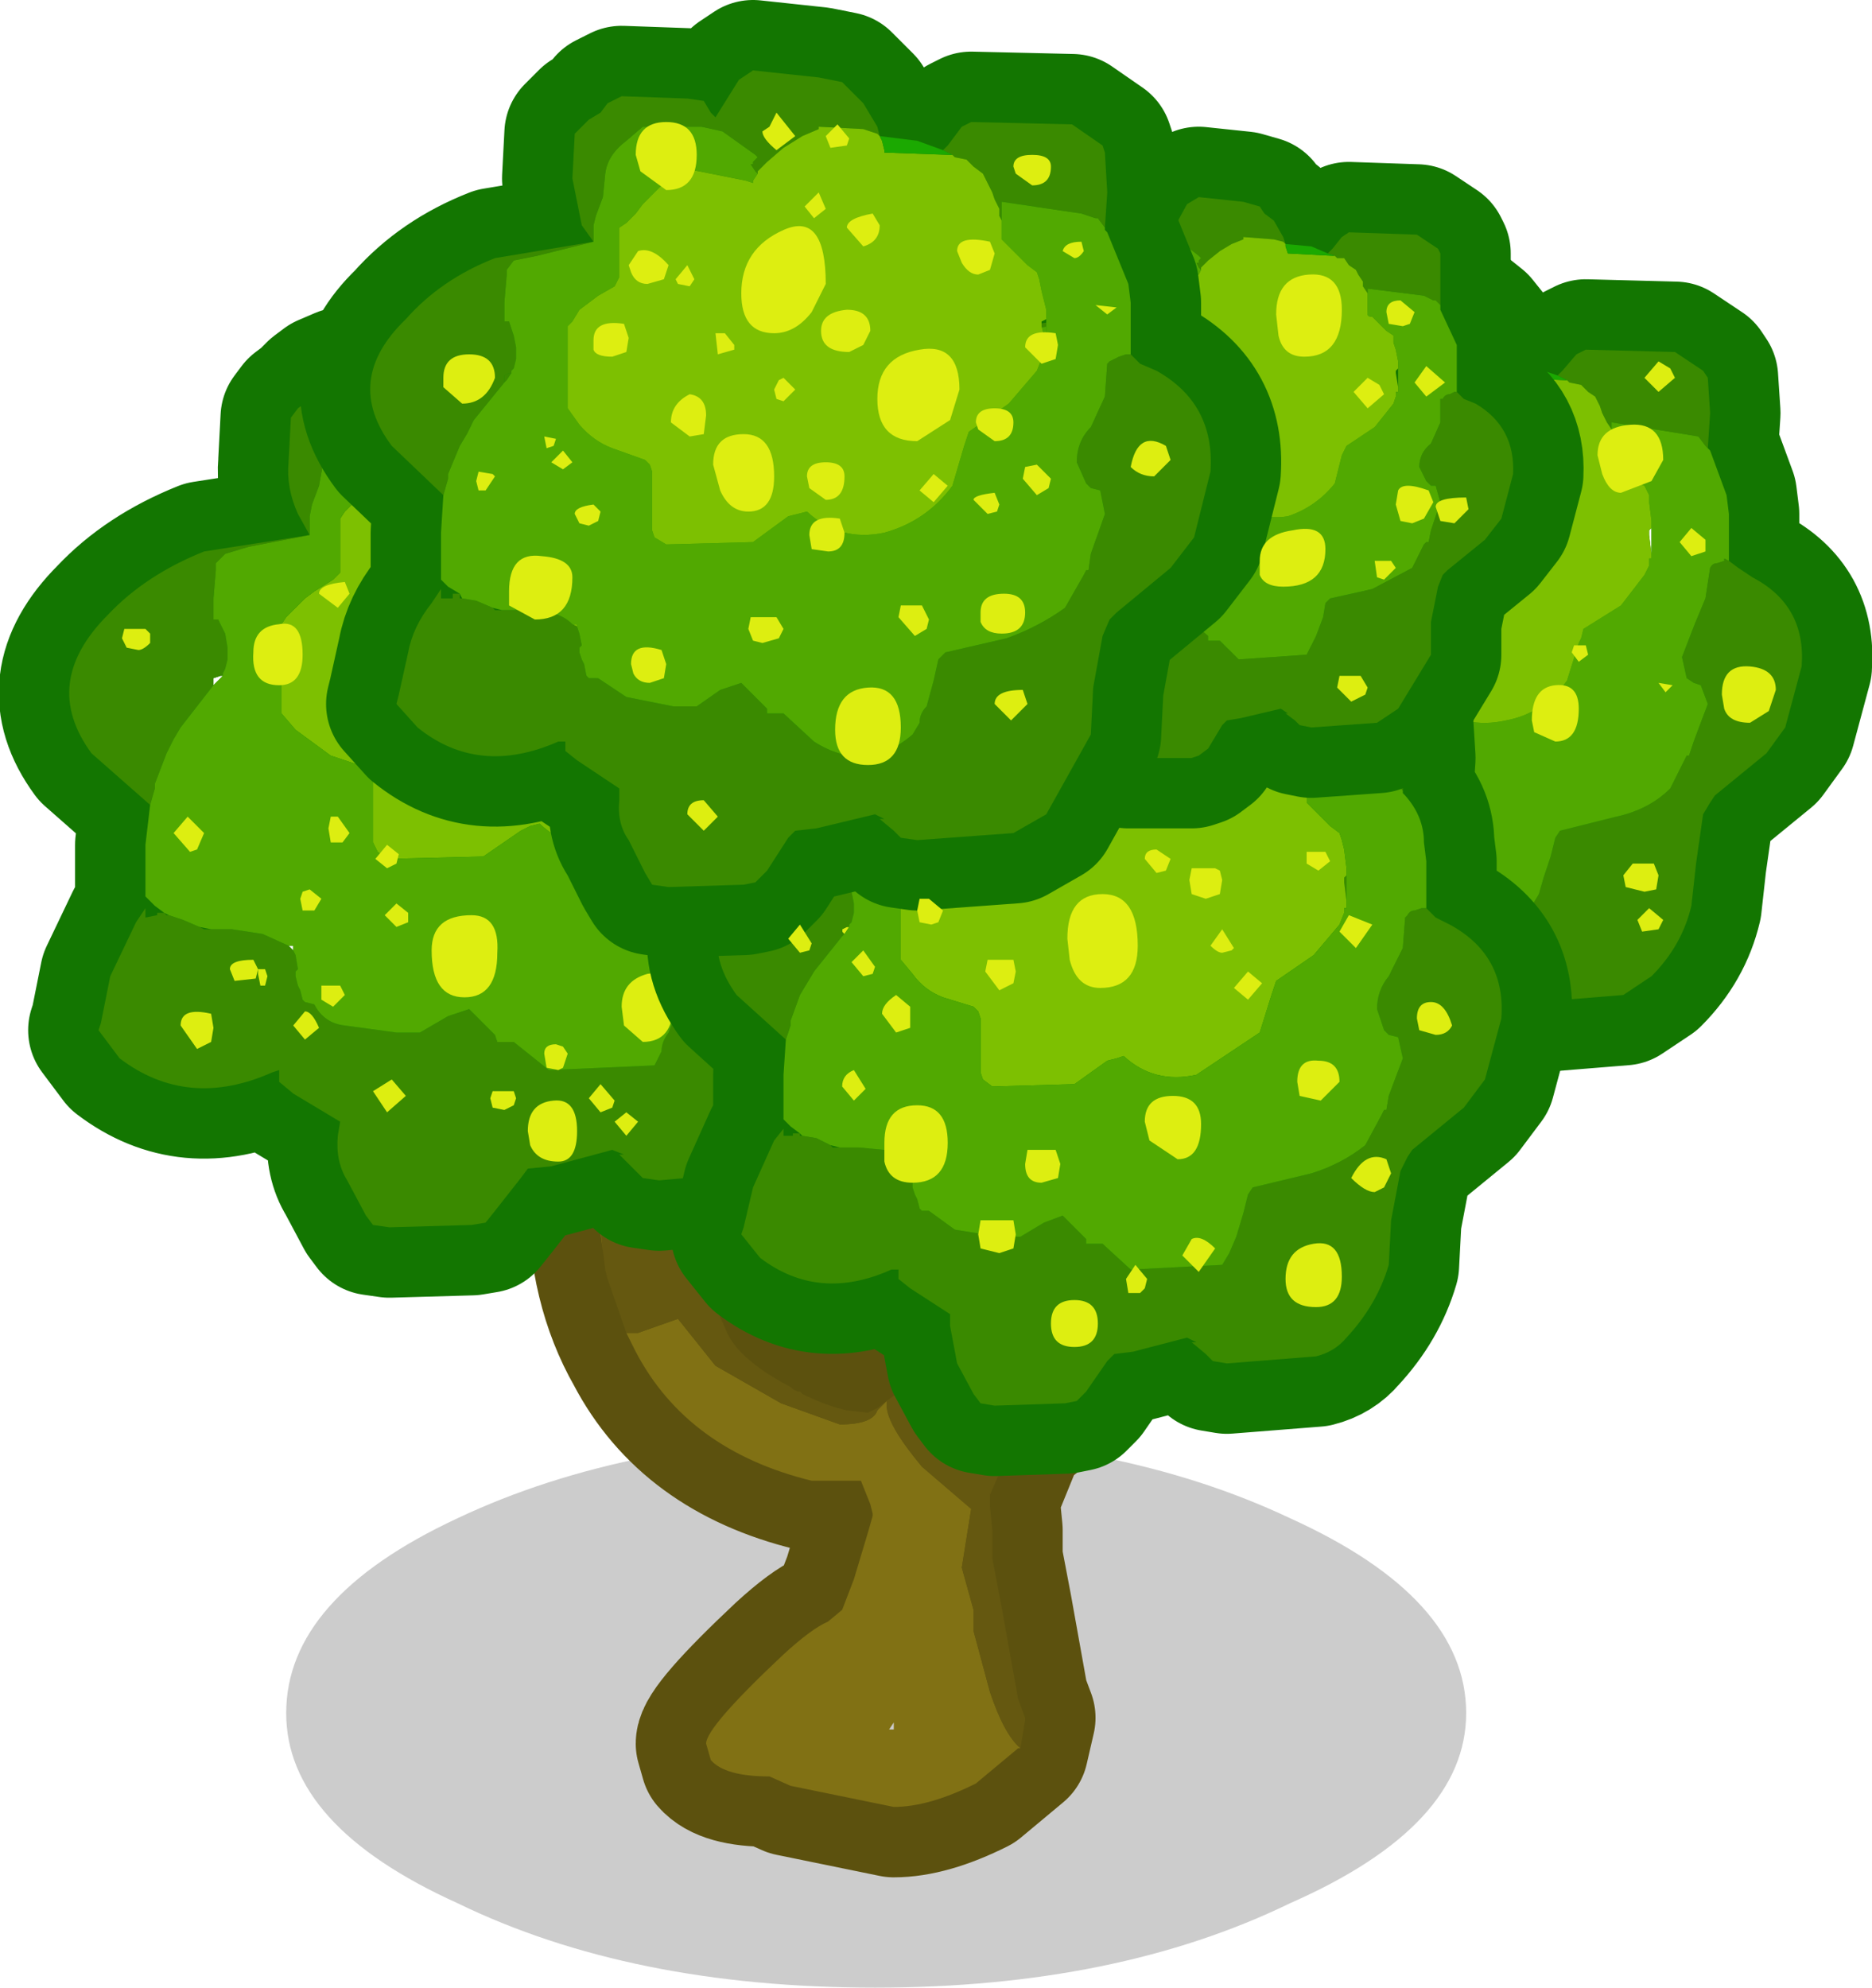 <?xml version="1.0" encoding="UTF-8" standalone="no"?>
<svg xmlns:xlink="http://www.w3.org/1999/xlink" height="42.35px" width="39.9px" xmlns="http://www.w3.org/2000/svg">
  <g transform="matrix(1.0, 0.0, 0.0, 1.0, 4.0, 7.15)">
    <path d="M27.25 29.35 Q27.25 31.75 23.5 33.4 19.8 35.2 14.65 35.2 9.45 35.2 5.75 33.4 2.1 31.75 2.1 29.35 2.1 26.9 5.75 25.2 9.45 23.45 14.65 23.45 19.8 23.45 23.5 25.2 27.25 26.9 27.25 29.35" fill="#000000" fill-opacity="0.2" fill-rule="evenodd" stroke="none"/>
    <path d="M22.05 17.0 L22.05 17.05 22.35 17.05 22.7 17.5 Q22.35 17.65 22.1 18.55 L21.25 20.5 21.25 20.55 20.25 21.4 19.65 21.85 18.85 22.4 17.65 23.35 17.1 24.7 17.1 24.95 17.15 25.45 17.15 25.95 17.15 26.05 17.35 27.1 17.7 29.05 17.85 29.45 17.7 30.1 16.8 30.85 Q15.8 31.35 15.05 31.35 L12.85 30.9 12.4 30.7 Q11.45 30.7 11.15 30.35 L11.05 30.0 Q11.05 29.65 12.7 28.1 13.3 27.55 13.65 27.4 L13.95 27.15 14.2 26.5 14.5 25.5 14.6 25.15 14.6 25.1 14.55 24.9 14.35 24.4 13.3 24.4 Q10.65 23.75 9.55 21.65 8.75 20.25 8.75 18.35 L8.8 17.45 8.7 17.5 8.75 17.3 8.85 17.3 Q8.9 16.55 9.2 16.55 L9.25 17.05 9.45 17.55 9.6 17.2 9.85 17.05 9.8 16.9 Q9.8 16.65 10.0 16.55 10.25 16.4 10.55 16.75 L10.55 19.25 11.5 21.25 Q11.75 21.8 12.75 22.35 13.75 22.95 14.5 22.95 L15.8 22.0 15.8 21.95 15.85 21.95 15.95 21.75 Q16.45 20.75 16.45 19.95 16.45 19.6 16.75 19.65 L17.1 18.95 18.35 17.95 19.95 16.45 20.8 16.4 21.25 16.25 Q21.6 16.25 21.85 16.55 L22.05 17.0 Z" fill="none" stroke="#5c510e" stroke-linecap="round" stroke-linejoin="round" stroke-width="3.0"/>
    <path d="M16.15 21.4 L16.45 19.95 Q16.45 19.6 16.75 19.65 L17.1 18.95 18.35 17.95 19.95 16.45 20.8 16.4 21.25 16.25 Q21.6 16.25 21.85 16.55 L22.05 17.0 22.05 17.05 22.35 17.05 22.7 17.5 Q22.35 17.65 22.1 18.55 L21.25 20.5 21.25 20.55 20.25 21.4 19.65 21.85 18.85 22.4 Q18.2 22.85 17.85 23.2 L17.8 23.15 Q17.45 22.65 17.1 22.65 16.9 22.65 16.65 22.8 16.45 21.65 16.15 21.4 M17.75 30.1 L17.7 30.1 16.8 30.85 Q15.8 31.35 15.05 31.35 L12.85 30.9 12.4 30.7 Q11.45 30.7 11.15 30.35 L11.05 30.0 Q11.05 29.65 12.7 28.1 13.3 27.55 13.65 27.4 L13.95 27.15 14.2 26.5 14.5 25.5 14.6 25.15 14.6 25.1 14.55 24.9 14.35 24.4 13.3 24.4 Q10.65 23.75 9.55 21.65 L9.35 21.25 9.6 21.25 10.45 20.95 11.25 21.95 12.65 22.75 13.9 23.2 Q14.6 23.2 14.7 22.9 L14.9 22.7 15.3 22.4 14.9 22.7 14.9 22.8 Q14.9 23.2 15.65 24.1 L16.7 25.0 16.5 26.25 16.75 27.15 16.75 27.6 17.1 28.9 Q17.4 29.8 17.75 30.1 M8.85 19.5 L8.75 18.75 8.85 18.85 8.8 18.95 8.85 19.5 M8.75 17.9 L8.8 17.45 8.7 17.5 8.75 17.3 8.85 17.3 Q8.9 16.55 9.2 16.55 L9.25 17.05 9.45 17.55 9.6 17.2 9.85 17.05 9.8 16.9 Q9.8 16.65 10.0 16.55 10.25 16.4 10.55 16.75 L10.55 18.05 10.2 18.15 Q10.1 17.5 8.8 17.5 L8.75 17.9 M15.05 29.55 L14.95 29.7 15.05 29.7 15.05 29.55" fill="#817114" fill-rule="evenodd" stroke="none"/>
    <path d="M17.85 23.2 L17.75 23.3 17.65 23.35 17.5 23.75 17.45 23.9 17.1 24.7 17.1 24.95 17.15 25.45 17.15 25.95 17.15 26.05 17.35 27.1 17.7 29.05 17.85 29.45 17.85 29.5 17.75 30.1 Q17.4 29.8 17.1 28.9 L16.75 27.6 16.75 27.15 16.5 26.25 16.7 25.0 15.65 24.1 Q14.9 23.2 14.9 22.8 L14.9 22.7 15.3 22.4 15.65 22.15 15.7 22.1 15.75 22.05 15.8 22.0 15.8 21.95 15.85 21.95 15.95 21.75 16.15 21.4 Q16.45 21.65 16.65 22.8 16.9 22.65 17.1 22.65 17.45 22.65 17.8 23.15 L17.85 23.2 M9.35 21.25 L8.95 20.1 8.9 19.9 8.85 19.5 8.8 18.95 8.85 18.85 8.75 18.75 8.75 18.35 8.75 17.9 8.8 17.5 Q10.1 17.5 10.2 18.15 L10.55 18.05 10.55 19.25 10.8 19.7 11.1 20.4 11.3 20.8 11.5 21.25 Q11.75 21.8 12.75 22.35 L12.85 22.4 12.9 22.45 13.0 22.5 13.05 22.5 13.1 22.55 Q13.6 22.8 14.05 22.9 L14.5 22.95 14.6 22.9 14.7 22.85 14.9 22.7 14.7 22.9 Q14.6 23.2 13.9 23.2 L12.65 22.75 11.25 21.95 10.45 20.95 9.6 21.25 9.35 21.25" fill="#655810" fill-rule="evenodd" stroke="none"/>
    <path d="M25.6 -0.65 L26.85 -0.55 27.25 -0.45 27.5 -0.25 27.7 0.0 27.95 0.45 28.0 0.6 28.75 0.7 29.2 0.85 29.3 0.75 29.6 0.4 29.8 0.3 31.7 0.35 32.3 0.75 32.4 0.9 32.45 1.65 32.4 2.4 32.45 2.45 32.8 3.4 32.85 3.8 32.85 4.55 32.85 4.7 32.85 4.8 33.05 4.95 33.35 5.15 Q34.5 5.75 34.4 7.05 L34.05 8.35 33.65 8.9 32.55 9.8 32.45 9.95 32.3 10.2 32.15 11.25 32.05 12.15 Q31.85 13.0 31.2 13.65 L30.6 14.05 28.75 14.2 28.45 14.15 28.25 14.0 28.0 13.75 28.1 13.75 27.9 13.65 26.8 13.95 26.4 14.0 26.25 14.15 25.8 14.75 25.65 14.95 25.4 15.0 23.9 15.05 23.6 15.0 23.5 14.85 23.15 14.2 23.0 13.4 23.05 13.15 22.2 12.65 21.95 12.45 21.95 12.3 21.95 12.25 21.8 12.3 Q20.3 12.95 19.1 12.0 L18.7 11.5 18.75 11.4 18.9 10.55 19.4 9.6 19.55 9.35 19.55 9.5 19.75 9.45 19.75 9.4 19.8 9.4 19.9 9.4 19.7 9.3 19.55 9.15 19.55 9.0 19.55 8.95 19.55 8.25 19.55 8.2 19.65 7.5 18.6 6.55 Q17.65 5.3 18.85 4.1 19.55 3.4 20.6 2.95 L22.5 2.65 22.25 2.3 22.1 1.35 22.15 0.55 22.25 0.4 22.45 0.25 22.6 0.1 22.75 0.0 23.05 -0.15 24.35 -0.1 24.6 -0.05 24.75 0.1 24.85 0.25 25.3 -0.5 25.6 -0.65 M31.2 4.1 L31.15 4.15 31.15 4.25 31.2 4.65 31.2 4.05 31.2 4.1 M20.9 5.2 L20.75 5.25 20.75 5.35 20.8 5.3 20.95 5.2 20.9 5.2 M20.7 9.7 L20.5 9.65 20.6 9.7 20.7 9.7 M22.1 10.0 L22.2 10.1 22.2 10.0 22.1 10.0 M19.9 9.45 L19.95 9.45 19.9 9.4 19.9 9.45" fill="#158901" fill-rule="evenodd" stroke="none"/>
    <path d="M25.6 -0.65 L26.85 -0.55 27.25 -0.45 27.5 -0.25 27.7 0.0 27.95 0.45 28.0 0.6 28.75 0.7 29.2 0.85 29.3 0.75 29.6 0.4 29.8 0.3 31.7 0.35 32.3 0.75 32.4 0.9 32.45 1.65 32.4 2.4 32.45 2.45 32.8 3.4 32.85 3.8 32.85 4.55 32.85 4.7 32.85 4.8 33.05 4.95 33.35 5.15 Q34.5 5.75 34.4 7.05 L34.05 8.35 33.65 8.9 32.55 9.8 32.45 9.95 32.3 10.2 32.15 11.25 32.05 12.15 Q31.85 13.0 31.2 13.65 L30.6 14.05 28.75 14.2 28.45 14.15 28.25 14.0 28.0 13.75 28.1 13.75 27.9 13.65 26.8 13.95 26.4 14.0 26.25 14.15 25.8 14.75 25.65 14.95 25.4 15.0 23.9 15.05 23.6 15.0 23.5 14.85 23.15 14.2 23.0 13.4 23.05 13.15 22.2 12.65 21.95 12.45 21.95 12.3 21.95 12.25 21.8 12.3 Q20.3 12.95 19.1 12.0 L18.7 11.5 18.75 11.4 18.9 10.55 19.4 9.6 19.55 9.35 19.55 9.5 19.75 9.45 19.75 9.4 19.8 9.4 19.9 9.4 19.7 9.3 19.55 9.15 19.55 9.0 19.55 8.95 19.55 8.25 19.55 8.2 19.65 7.5 18.6 6.55 Q17.65 5.3 18.85 4.1 19.55 3.4 20.6 2.95 L22.5 2.65 22.25 2.3 22.1 1.35 22.15 0.55 22.25 0.4 22.45 0.25 22.6 0.1 22.75 0.0 23.05 -0.15 24.35 -0.1 24.6 -0.05 24.75 0.1 24.85 0.25 25.3 -0.5 25.6 -0.65 Z" fill="none" stroke="#137601" stroke-linecap="round" stroke-linejoin="round" stroke-width="3.0"/>
    <path d="M22.5 2.65 L22.25 2.3 22.1 1.35 22.15 0.55 22.25 0.4 22.45 0.25 22.6 0.1 22.75 0.0 23.05 -0.15 24.35 -0.1 24.6 -0.05 24.75 0.1 24.85 0.25 25.3 -0.5 25.6 -0.65 26.85 -0.55 27.25 -0.45 27.5 -0.25 27.7 0.0 27.95 0.45 28.0 0.6 27.95 0.55 27.7 0.5 26.85 0.45 26.85 0.5 26.5 0.6 26.15 0.8 25.8 1.1 25.75 1.2 25.65 1.3 25.5 1.15 25.6 1.15 25.6 1.1 25.65 1.0 25.65 0.95 25.0 0.55 24.55 0.4 23.65 0.4 23.45 0.45 23.1 0.7 Q22.75 0.95 22.75 1.3 L22.65 1.8 22.5 2.1 22.5 2.35 22.5 2.4 22.5 2.6 22.5 2.65 M29.2 0.85 L29.3 0.75 29.6 0.4 29.8 0.3 31.7 0.35 32.3 0.75 32.4 0.9 32.45 1.65 32.4 2.4 32.35 2.35 32.2 2.15 31.9 2.1 30.35 1.85 30.35 2.0 30.25 1.85 30.15 1.65 30.1 1.5 30.0 1.3 29.85 1.2 29.7 1.05 29.45 1.0 29.4 0.95 29.2 0.85 M32.85 4.8 L33.05 4.95 33.35 5.15 Q34.5 5.75 34.4 7.05 L34.05 8.35 33.65 8.9 32.55 9.8 32.45 9.95 32.3 10.2 32.15 11.25 32.05 12.15 Q31.85 13.0 31.2 13.65 L30.6 14.05 28.75 14.2 28.45 14.15 28.25 14.0 28.0 13.75 28.1 13.75 27.9 13.65 26.8 13.95 26.4 14.0 26.25 14.15 25.8 14.75 25.65 14.95 25.4 15.0 23.9 15.05 23.6 15.0 23.5 14.85 23.15 14.2 23.0 13.4 23.05 13.15 22.2 12.65 21.95 12.45 21.95 12.3 21.95 12.25 21.8 12.3 Q20.3 12.95 19.1 12.0 L18.7 11.5 18.75 11.4 18.9 10.55 19.4 9.6 19.55 9.35 19.55 9.5 19.75 9.45 19.75 9.4 19.8 9.4 19.9 9.4 19.9 9.45 19.95 9.45 20.2 9.55 20.5 9.65 20.6 9.7 20.7 9.7 21.1 9.7 21.65 9.8 Q21.9 9.85 22.1 10.0 L22.2 10.1 22.25 10.2 22.25 10.45 22.25 10.55 22.25 10.7 22.3 10.8 22.35 11.0 22.4 11.0 22.55 11.05 23.1 11.45 24.05 11.55 24.45 11.55 24.95 11.25 25.35 11.15 25.8 11.6 25.85 11.75 25.95 11.75 26.15 11.75 26.75 12.25 28.65 12.15 28.8 11.9 28.9 11.55 29.05 11.1 29.15 10.7 29.25 10.55 30.45 10.25 Q31.15 10.1 31.6 9.65 L31.9 9.05 31.95 8.95 32.0 8.95 32.1 8.65 32.4 7.85 32.25 7.45 32.1 7.4 31.95 7.3 31.85 6.85 32.1 6.2 32.35 5.6 32.45 4.95 Q32.5 4.85 32.6 4.85 L32.75 4.8 32.75 4.75 32.85 4.8" fill="#3a8a00" fill-rule="evenodd" stroke="none"/>
    <path d="M32.4 2.4 L32.45 2.45 32.8 3.4 32.85 3.8 32.85 4.55 32.85 4.7 32.85 4.8 32.75 4.75 32.75 4.8 32.6 4.85 Q32.5 4.85 32.45 4.95 L32.35 5.6 32.1 6.2 31.85 6.85 31.95 7.3 32.1 7.4 32.25 7.45 32.4 7.85 32.1 8.65 32.0 8.95 31.95 8.95 31.9 9.05 31.6 9.65 Q31.15 10.1 30.45 10.25 L29.25 10.55 29.15 10.7 29.05 11.1 28.9 11.55 28.8 11.9 28.65 12.15 26.75 12.25 26.15 11.75 25.95 11.75 25.85 11.75 25.8 11.6 25.35 11.15 24.95 11.25 24.45 11.55 24.05 11.55 23.1 11.45 22.55 11.05 22.4 11.0 22.35 11.0 22.3 10.8 22.25 10.7 22.25 10.55 22.25 10.45 22.25 10.2 22.2 10.1 22.2 10.0 22.1 10.0 Q21.9 9.85 21.65 9.8 L21.1 9.7 20.7 9.7 20.5 9.65 20.2 9.55 19.95 9.45 19.9 9.4 19.7 9.3 19.55 9.15 19.55 9.0 19.55 8.95 19.55 8.25 19.55 8.2 19.65 7.5 19.7 7.2 19.7 7.1 19.9 6.55 20.05 6.3 20.15 6.1 20.75 5.35 20.8 5.3 20.95 5.2 20.95 5.15 20.95 5.05 21.0 4.9 21.0 4.7 20.95 4.45 20.85 4.2 20.75 4.2 20.75 4.05 20.75 3.8 20.8 3.3 20.8 3.15 20.95 3.0 21.4 2.9 22.5 2.65 22.5 2.6 22.5 2.4 22.5 2.35 22.5 2.1 22.65 1.8 22.75 1.3 Q22.75 0.95 23.1 0.7 L23.45 0.45 23.65 0.4 24.55 0.4 25.0 0.55 25.65 0.95 25.65 1.0 25.6 1.1 25.6 1.15 25.5 1.15 25.65 1.3 25.6 1.45 25.6 1.5 25.4 1.45 24.35 1.25 24.1 1.3 24.05 1.3 23.75 1.6 23.6 1.75 23.45 1.9 23.3 2.1 23.1 2.25 23.05 2.35 23.05 2.9 23.05 3.0 23.05 3.2 23.05 3.35 22.9 3.45 22.55 3.65 22.4 3.8 22.25 3.95 22.05 4.15 22.0 4.25 22.0 4.95 22.0 5.05 22.0 5.3 22.0 5.4 22.0 5.75 22.0 5.85 22.25 6.15 22.85 6.6 23.5 6.8 23.55 6.9 23.6 7.05 23.6 7.2 23.6 7.35 23.6 7.55 23.6 7.7 23.6 7.8 23.6 8.0 23.6 8.1 23.6 8.15 23.7 8.35 23.85 8.45 25.6 8.4 26.25 7.95 26.45 7.85 26.6 7.85 Q27.2 8.4 28.1 8.2 28.9 8.05 29.4 7.35 L29.65 6.55 29.7 6.45 29.75 6.25 30.55 5.75 31.05 5.1 31.15 4.9 31.15 4.75 31.2 4.75 31.2 4.65 31.2 4.05 31.2 3.95 31.15 3.55 31.15 3.4 31.05 3.2 30.85 3.1 30.7 2.9 30.45 2.7 30.35 2.6 30.35 2.45 30.35 2.2 30.35 2.1 30.35 2.0 30.35 1.85 31.9 2.1 32.2 2.15 32.35 2.35 32.4 2.4" fill="#51a901" fill-rule="evenodd" stroke="none"/>
    <path d="M25.65 1.3 L25.75 1.2 25.8 1.1 26.15 0.8 26.5 0.6 26.85 0.5 26.85 0.45 27.7 0.5 27.95 0.55 28.0 0.6 28.05 0.7 28.1 0.85 28.1 0.9 29.35 0.95 29.4 0.95 29.45 1.0 29.7 1.05 29.85 1.2 30.0 1.3 30.1 1.5 30.15 1.65 30.25 1.85 30.35 2.0 30.35 2.1 30.35 2.2 30.35 2.45 30.35 2.6 30.45 2.7 30.7 2.9 30.85 3.1 31.05 3.2 31.15 3.4 31.15 3.55 31.2 3.95 31.2 4.05 31.2 4.1 31.15 4.15 31.15 4.25 31.2 4.65 31.2 4.75 31.15 4.75 31.15 4.9 31.05 5.1 30.55 5.75 29.75 6.25 29.7 6.45 29.65 6.55 29.4 7.35 Q28.9 8.05 28.1 8.2 27.2 8.4 26.6 7.85 L26.45 7.85 26.25 7.95 25.6 8.4 23.85 8.45 23.7 8.35 23.6 8.15 23.6 8.1 23.6 8.0 23.6 7.8 23.6 7.7 23.6 7.55 23.6 7.35 23.6 7.2 23.6 7.05 23.55 6.9 23.5 6.8 22.85 6.6 22.25 6.15 22.0 5.85 22.0 5.75 22.0 5.4 22.0 5.3 22.0 5.05 22.0 4.95 22.0 4.25 22.05 4.15 22.25 3.95 22.4 3.8 22.55 3.65 22.9 3.45 23.05 3.35 23.05 3.2 23.05 3.0 23.05 2.9 23.05 2.35 23.1 2.25 23.3 2.1 23.45 1.9 23.6 1.75 23.75 1.6 24.05 1.3 24.1 1.3 24.35 1.25 25.4 1.45 25.6 1.5 25.6 1.45 25.65 1.3" fill="#7dc001" fill-rule="evenodd" stroke="none"/>
    <path d="M28.0 0.6 L28.75 0.7 29.2 0.85 29.4 0.95 29.35 0.95 28.1 0.9 28.1 0.85 28.05 0.7 28.0 0.6" fill="#1ba901" fill-rule="evenodd" stroke="none"/>
    <path d="M19.65 7.5 L18.6 6.55 Q17.65 5.3 18.85 4.1 19.55 3.4 20.6 2.95 L22.5 2.65 21.4 2.9 20.95 3.0 20.8 3.15 20.8 3.3 20.75 3.8 20.75 4.05 20.75 4.2 20.85 4.2 20.95 4.45 21.0 4.7 21.0 4.9 20.95 5.05 20.95 5.15 20.95 5.2 20.9 5.2 20.75 5.25 20.75 5.35 20.15 6.1 20.05 6.3 19.9 6.55 19.7 7.1 19.7 7.2 19.65 7.5" fill="#158901" fill-rule="evenodd" stroke="none"/>
    <path d="M14.45 3.05 L14.4 3.95 14.45 4.0 Q14.9 4.5 14.9 5.15 L14.95 5.6 14.95 6.5 14.95 6.65 14.95 6.7 14.95 6.8 15.2 7.0 15.55 7.2 Q16.9 7.95 16.8 9.5 L16.4 11.0 15.9 11.7 14.6 12.75 14.5 12.9 14.3 13.25 14.1 14.45 14.0 15.55 Q13.75 16.55 13.0 17.35 L12.25 17.8 10.05 18.0 9.7 17.95 9.5 17.75 9.2 17.45 9.3 17.45 9.05 17.35 7.75 17.7 7.25 17.75 7.1 17.95 6.55 18.65 6.35 18.9 6.05 18.95 4.3 19.0 3.95 18.95 3.8 18.75 3.4 18.0 Q3.15 17.6 3.2 17.05 L3.25 16.75 2.25 16.15 1.95 15.9 1.95 15.7 1.95 15.65 1.8 15.7 Q0.0 16.5 -1.45 15.4 L-1.9 14.8 -1.85 14.65 -1.65 13.65 -1.1 12.5 -0.9 12.2 -0.9 12.4 -0.65 12.35 -0.65 12.3 -0.6 12.3 -0.5 12.3 -0.7 12.15 -0.9 11.95 -0.9 11.8 -0.9 11.75 -0.9 10.9 -0.9 10.85 -0.8 10.0 -2.05 8.9 Q-3.15 7.4 -1.7 5.95 -0.9 5.1 0.35 4.6 L2.6 4.25 2.35 3.8 Q2.1 3.25 2.15 2.7 L2.2 1.75 2.35 1.55 2.55 1.4 2.75 1.2 2.95 1.05 3.3 0.9 4.8 0.95 5.1 1.0 5.3 1.2 5.4 1.35 Q5.6 0.85 5.95 0.5 L6.3 0.3 7.8 0.4 8.3 0.55 8.55 0.75 8.8 1.05 9.1 1.6 9.2 1.8 10.05 1.9 10.6 2.1 10.75 1.95 11.1 1.55 11.3 1.45 13.6 1.5 14.3 1.95 14.4 2.15 14.45 3.05 M13.0 5.95 L12.95 6.0 12.95 6.15 13.0 6.6 13.0 5.9 13.0 5.95 M0.7 7.25 L0.55 7.3 0.55 7.45 0.6 7.4 0.75 7.25 0.7 7.25 M2.15 13.0 L2.25 13.1 2.25 13.0 2.15 13.0 M0.5 12.65 L0.25 12.6 0.35 12.65 0.5 12.65 M-0.45 12.35 L-0.4 12.35 -0.5 12.3 -0.45 12.35" fill="#158901" fill-rule="evenodd" stroke="none"/>
    <path d="M14.45 3.05 L14.4 3.95 14.45 4.0 Q14.9 4.5 14.9 5.15 L14.95 5.6 14.95 6.5 14.95 6.65 14.95 6.7 14.95 6.8 15.2 7.0 15.55 7.2 Q16.9 7.95 16.8 9.5 L16.4 11.0 15.9 11.7 14.6 12.75 14.5 12.9 14.3 13.25 14.1 14.45 14.0 15.55 Q13.75 16.55 13.0 17.35 L12.25 17.8 10.05 18.0 9.7 17.95 9.5 17.75 9.2 17.45 9.3 17.45 9.05 17.35 7.75 17.7 7.25 17.75 7.1 17.95 6.55 18.65 6.35 18.9 6.05 18.95 4.3 19.0 3.95 18.95 3.8 18.75 3.4 18.0 Q3.15 17.6 3.2 17.05 L3.25 16.75 2.25 16.15 1.95 15.9 1.95 15.7 1.95 15.65 1.8 15.7 Q0.0 16.5 -1.45 15.4 L-1.9 14.8 -1.85 14.65 -1.65 13.65 -1.1 12.5 -0.9 12.2 -0.9 12.4 -0.65 12.35 -0.65 12.3 -0.6 12.3 -0.5 12.3 -0.7 12.15 -0.9 11.95 -0.9 11.8 -0.9 11.75 -0.9 10.9 -0.9 10.85 -0.8 10.0 -2.05 8.9 Q-3.15 7.4 -1.7 5.95 -0.9 5.1 0.35 4.6 L2.6 4.25 2.35 3.8 Q2.1 3.25 2.15 2.7 L2.2 1.75 2.35 1.55 2.55 1.4 2.75 1.2 2.95 1.05 3.3 0.9 4.8 0.95 5.1 1.0 5.3 1.2 5.4 1.35 Q5.6 0.85 5.95 0.5 L6.3 0.3 7.8 0.4 8.3 0.55 8.55 0.75 8.8 1.05 9.1 1.6 9.2 1.8 10.05 1.9 10.6 2.1 10.75 1.95 11.1 1.55 11.3 1.45 13.6 1.5 14.3 1.95 14.4 2.15 14.45 3.05 Z" fill="none" stroke="#137601" stroke-linecap="round" stroke-linejoin="round" stroke-width="3.0"/>
    <path d="M10.6 2.1 L10.75 1.95 11.1 1.55 11.3 1.45 13.6 1.5 14.3 1.95 14.4 2.15 14.45 3.05 14.4 3.95 14.35 3.9 14.2 3.65 14.15 3.65 13.8 3.55 12.0 3.3 12.0 3.6 12.0 3.7 11.95 3.6 11.95 3.45 11.85 3.25 11.75 3.05 11.65 2.85 11.55 2.65 11.35 2.5 11.2 2.3 10.9 2.25 10.85 2.2 10.6 2.1 M14.95 6.8 L15.2 7.0 15.55 7.2 Q16.9 7.95 16.8 9.5 L16.4 11.0 15.9 11.7 14.6 12.75 14.5 12.9 14.3 13.25 14.1 14.45 14.0 15.55 Q13.75 16.55 13.0 17.35 L12.25 17.8 10.05 18.0 9.7 17.95 9.5 17.75 9.2 17.45 9.3 17.45 9.05 17.35 7.75 17.7 7.25 17.75 7.1 17.95 6.55 18.65 6.35 18.9 6.05 18.95 4.3 19.0 3.95 18.95 3.8 18.75 3.4 18.0 Q3.15 17.6 3.2 17.05 L3.25 16.75 2.25 16.15 1.95 15.9 1.95 15.7 1.95 15.65 1.8 15.7 Q0.0 16.5 -1.45 15.4 L-1.9 14.8 -1.85 14.65 -1.65 13.65 -1.1 12.5 -0.9 12.2 -0.9 12.4 -0.65 12.35 -0.65 12.3 -0.6 12.3 -0.5 12.3 -0.45 12.35 -0.4 12.35 -0.1 12.45 0.25 12.6 0.35 12.65 0.5 12.65 0.95 12.65 1.6 12.75 2.15 13.0 2.25 13.1 2.3 13.2 2.35 13.5 2.3 13.55 2.3 13.65 2.35 13.85 2.4 13.95 2.45 14.15 2.5 14.2 2.7 14.25 Q2.9 14.65 3.35 14.7 L4.45 14.85 4.95 14.85 5.55 14.5 6.0 14.35 6.55 14.9 6.6 15.05 6.75 15.05 6.95 15.05 7.7 15.65 9.95 15.55 10.1 15.25 Q10.1 15.05 10.25 14.85 L10.45 14.3 10.55 13.85 10.65 13.65 12.1 13.3 Q12.9 13.1 13.45 12.6 L13.85 11.85 13.9 11.75 13.95 11.75 14.05 11.4 14.4 10.45 14.25 9.95 14.05 9.9 13.9 9.8 13.75 9.25 Q13.75 8.8 14.05 8.45 L14.35 7.75 14.45 7.0 14.5 6.95 14.65 6.85 14.85 6.8 14.85 6.75 14.95 6.8 M-0.8 10.0 L-2.05 8.9 Q-3.15 7.4 -1.7 5.95 -0.9 5.1 0.35 4.6 L2.6 4.25 2.35 3.8 Q2.1 3.25 2.15 2.7 L2.2 1.75 2.35 1.55 2.55 1.4 2.75 1.2 2.95 1.05 3.3 0.9 4.8 0.95 5.1 1.0 5.3 1.2 5.4 1.35 Q5.6 0.85 5.95 0.5 L6.3 0.3 7.8 0.4 8.3 0.55 8.55 0.75 8.8 1.05 9.1 1.6 9.2 1.8 9.1 1.75 8.8 1.65 7.8 1.6 7.8 1.65 7.4 1.8 7.0 2.05 6.95 2.05 6.55 2.4 6.5 2.5 6.4 2.6 6.4 2.65 6.35 2.6 6.2 2.45 6.3 2.45 6.3 2.4 6.4 2.25 6.35 2.2 5.6 1.7 5.05 1.55 4.0 1.55 3.75 1.6 3.35 1.9 Q2.95 2.2 2.9 2.65 L2.8 3.2 2.65 3.6 2.6 3.85 2.6 3.95 2.6 4.15 2.6 4.25 1.3 4.5 0.8 4.65 0.6 4.85 0.6 5.0 0.55 5.6 0.55 5.9 0.55 6.05 0.65 6.05 0.8 6.35 0.85 6.65 0.85 6.9 0.8 7.1 0.75 7.2 0.75 7.25 0.7 7.25 0.55 7.3 0.55 7.45 -0.15 8.35 -0.3 8.6 -0.45 8.9 -0.7 9.55 -0.7 9.65 -0.8 10.0" fill="#3a8a00" fill-rule="evenodd" stroke="none"/>
    <path d="M9.2 1.8 L10.05 1.9 10.6 2.1 10.85 2.2 10.8 2.2 9.3 2.15 9.3 2.1 9.25 1.9 9.2 1.8" fill="#1ba901" fill-rule="evenodd" stroke="none"/>
    <path d="M10.85 2.2 L10.9 2.25 11.2 2.3 11.35 2.5 11.55 2.65 11.65 2.85 11.75 3.05 11.85 3.25 11.95 3.45 11.95 3.6 12.0 3.7 12.0 4.0 12.0 4.15 12.1 4.3 12.4 4.55 12.6 4.75 12.8 4.9 12.9 5.1 12.95 5.3 13.0 5.8 13.0 5.9 13.0 5.95 12.95 6.0 12.95 6.15 13.0 6.6 13.0 6.75 12.95 6.75 12.95 6.9 12.8 7.15 12.2 7.9 11.25 8.55 11.2 8.75 11.15 8.9 10.85 9.85 Q10.25 10.65 9.3 10.85 8.25 11.1 7.5 10.4 L7.3 10.45 7.1 10.55 6.3 11.1 4.25 11.15 4.05 11.0 3.95 10.8 3.95 10.7 3.95 10.6 3.95 10.5 3.95 10.4 3.95 10.35 3.95 10.25 3.95 10.05 3.95 9.85 3.95 9.65 3.95 9.5 3.9 9.3 3.8 9.2 3.05 8.95 2.3 8.4 2.0 8.05 2.0 7.9 2.0 7.65 2.0 7.55 2.0 7.5 2.0 7.4 2.0 7.1 2.0 7.0 2.0 6.15 2.1 6.0 2.3 5.8 2.5 5.6 2.7 5.45 3.1 5.2 3.25 5.05 3.25 4.9 3.25 4.85 3.25 4.75 3.25 4.65 3.25 4.55 3.25 3.9 3.35 3.75 3.55 3.55 3.75 3.35 3.95 3.15 4.1 3.0 4.45 2.65 4.55 2.6 4.8 2.55 6.1 2.8 6.3 2.85 6.3 2.8 6.4 2.65 6.4 2.6 6.5 2.5 6.55 2.4 6.95 2.05 7.0 2.05 7.4 1.8 7.8 1.65 7.8 1.6 8.8 1.65 9.1 1.75 9.2 1.8 9.25 1.9 9.3 2.1 9.3 2.15 10.8 2.2 10.85 2.2" fill="#7dc001" fill-rule="evenodd" stroke="none"/>
    <path d="M14.4 3.95 L14.45 4.0 Q14.9 4.5 14.9 5.15 L14.95 5.6 14.95 6.5 14.95 6.65 14.95 6.7 14.95 6.8 14.85 6.75 14.85 6.8 14.65 6.85 14.5 6.95 14.45 7.0 14.35 7.75 14.05 8.45 Q13.75 8.8 13.75 9.25 L13.9 9.8 14.05 9.9 14.25 9.95 14.4 10.45 14.05 11.4 13.95 11.75 13.9 11.75 13.85 11.85 13.45 12.6 Q12.9 13.1 12.1 13.3 L10.65 13.65 10.55 13.85 10.45 14.3 10.25 14.85 Q10.1 15.05 10.1 15.25 L9.95 15.55 7.7 15.65 6.95 15.05 6.75 15.05 6.6 15.05 6.55 14.9 6.0 14.35 5.55 14.5 4.95 14.85 4.45 14.85 3.35 14.7 Q2.9 14.65 2.7 14.25 L2.5 14.2 2.45 14.15 2.4 13.95 2.35 13.85 2.3 13.65 2.3 13.55 2.35 13.5 2.3 13.2 2.25 13.1 2.25 13.0 2.15 13.0 1.6 12.75 0.95 12.65 0.5 12.65 0.25 12.6 -0.1 12.45 -0.4 12.35 -0.5 12.3 -0.7 12.15 -0.9 11.95 -0.9 11.8 -0.9 11.75 -0.9 10.9 -0.9 10.85 -0.8 10.0 -0.7 9.65 -0.7 9.55 -0.45 8.9 -0.3 8.6 -0.15 8.35 0.55 7.45 0.6 7.4 0.75 7.25 0.75 7.2 0.8 7.1 0.85 6.9 0.85 6.65 0.8 6.35 0.65 6.05 0.55 6.05 0.55 5.9 0.55 5.6 0.6 5.0 0.6 4.85 0.8 4.65 1.3 4.5 2.6 4.25 2.6 4.15 2.6 3.95 2.6 3.85 2.65 3.6 2.8 3.2 2.9 2.65 Q2.95 2.2 3.35 1.9 L3.75 1.6 4.0 1.55 5.05 1.55 5.6 1.7 6.35 2.2 6.4 2.25 6.3 2.4 6.3 2.45 6.2 2.45 6.35 2.6 6.4 2.65 6.3 2.8 6.3 2.85 6.1 2.8 4.8 2.55 4.55 2.6 4.45 2.65 4.1 3.0 3.95 3.15 3.75 3.35 3.55 3.55 3.35 3.75 3.25 3.9 3.25 4.55 3.25 4.65 3.25 4.75 3.25 4.85 3.25 4.9 3.25 5.05 3.1 5.2 2.7 5.45 2.5 5.6 2.3 5.8 2.1 6.0 2.0 6.15 2.0 7.0 2.0 7.1 2.0 7.4 2.0 7.5 2.0 7.55 2.0 7.65 2.0 7.9 2.0 8.05 2.3 8.4 3.05 8.95 3.8 9.2 3.9 9.3 3.95 9.5 3.95 9.65 3.95 9.85 3.95 10.05 3.95 10.25 3.95 10.35 3.95 10.4 3.95 10.5 3.95 10.6 3.95 10.7 3.95 10.8 4.05 11.0 4.25 11.15 6.3 11.1 7.1 10.55 7.3 10.45 7.5 10.4 Q8.25 11.1 9.3 10.85 10.25 10.65 10.85 9.85 L11.15 8.9 11.2 8.75 11.25 8.55 12.2 7.9 12.8 7.15 12.95 6.9 12.95 6.75 13.0 6.75 13.0 6.6 13.0 5.9 13.0 5.8 12.95 5.3 12.9 5.1 12.8 4.9 12.6 4.75 12.4 4.55 12.1 4.3 12.0 4.15 12.0 4.0 12.0 3.7 12.0 3.6 12.0 3.3 13.8 3.55 14.15 3.65 14.2 3.65 14.35 3.9 14.4 3.95" fill="#51a901" fill-rule="evenodd" stroke="none"/>
    <path d="M27.85 2.4 L27.8 2.25 27.85 2.15 28.05 2.3 27.85 2.4 M28.0 2.85 L27.95 3.1 27.7 3.2 27.4 2.85 Q27.4 2.45 27.95 2.65 L28.0 2.85 M27.9 1.55 L27.85 1.6 27.7 1.65 27.45 1.45 27.4 1.2 27.9 1.2 27.95 1.3 27.9 1.55 M26.65 3.35 Q26.6 3.5 26.35 3.5 L26.3 3.25 26.6 3.25 26.65 3.35 M27.55 4.3 L28.05 4.15 28.15 4.3 28.1 4.5 27.85 4.6 27.65 4.55 27.55 4.3 M25.5 5.05 Q25.5 4.3 26.15 4.2 26.8 4.15 26.8 4.85 26.8 5.8 25.9 5.8 L25.5 5.45 25.5 5.05 M23.05 0.35 L22.9 0.4 22.7 0.25 23.05 0.05 23.1 0.1 23.05 0.35 M20.35 1.05 Q20.35 0.35 21.05 0.25 21.7 0.15 21.7 1.05 L21.4 1.45 20.9 1.65 Q20.45 1.65 20.35 1.3 L20.35 1.05 M20.55 2.2 L20.3 2.4 Q20.15 2.35 20.15 2.15 L20.45 2.05 20.55 2.2 M22.5 2.2 L22.3 1.95 22.5 1.7 22.7 2.1 22.5 2.2 M21.7 3.55 L21.45 3.65 21.15 3.35 Q21.15 3.1 21.7 3.1 L21.75 3.3 21.7 3.55 M21.15 5.85 Q21.15 6.6 20.6 6.6 L20.1 6.3 20.05 5.95 Q20.05 5.45 20.6 5.3 21.15 5.2 21.15 5.85 M22.3 5.85 L22.35 6.0 22.3 6.3 22.05 6.35 21.7 6.1 Q21.7 5.8 22.3 5.85 M23.55 6.15 Q23.5 6.3 23.25 6.3 L23.2 6.05 23.5 6.05 23.55 6.15 M23.05 4.9 L23.0 4.7 23.2 4.5 23.4 4.8 23.3 4.9 23.05 4.9 M24.8 5.6 L24.7 5.7 24.35 5.4 Q24.35 5.25 24.75 5.2 L24.85 5.4 24.8 5.6 M24.9 6.75 L25.1 6.45 Q25.35 6.35 25.5 6.75 L25.2 7.05 24.9 6.75 M24.25 6.55 L24.15 6.5 24.15 6.35 24.4 6.4 24.25 6.55 M21.65 7.65 L21.35 7.75 21.1 7.45 21.2 7.2 21.65 7.2 21.7 7.4 21.65 7.65 M20.65 8.7 L20.4 8.8 20.1 8.45 20.15 8.15 Q20.25 7.95 20.65 8.15 L20.7 8.35 20.65 8.7 M20.45 10.25 L20.2 10.4 19.95 10.2 20.2 9.9 20.45 10.1 20.45 10.25 M21.35 11.8 Q21.35 11.35 21.9 11.5 L21.95 11.75 21.9 12.0 21.65 12.15 Q21.4 12.15 21.35 12.0 L21.35 11.8 M20.8 11.15 L20.85 11.35 20.8 11.6 20.6 11.65 20.25 11.6 20.2 11.35 20.25 11.15 20.8 11.15 M25.3 9.7 L25.1 9.85 24.9 9.6 25.1 9.35 25.3 9.7 M25.1 10.7 L25.05 10.85 24.8 10.95 24.55 10.65 24.8 10.4 25.1 10.7 M22.8 9.65 Q22.8 8.85 23.65 8.85 24.25 8.85 24.2 9.55 24.2 10.25 23.5 10.25 22.8 10.25 22.8 9.65 M23.15 11.75 L22.9 11.9 22.65 11.7 22.9 11.4 23.15 11.6 23.15 11.75 M29.8 6.6 L29.85 6.8 29.65 6.95 29.5 6.75 29.55 6.6 29.8 6.6 M28.65 8.2 Q28.65 7.5 29.15 7.45 29.65 7.4 29.65 7.95 29.65 8.65 29.15 8.65 L28.7 8.45 28.65 8.2 M25.85 8.65 L25.6 9.0 25.4 8.7 25.6 8.45 25.85 8.65 M26.4 9.6 L26.25 9.85 26.0 9.85 25.95 9.6 26.0 9.45 26.3 9.5 26.4 9.6 M26.15 12.05 L26.1 11.7 26.2 11.5 26.65 11.45 26.8 11.75 26.75 12.05 26.45 12.15 26.15 12.05 M27.35 12.05 L27.15 11.75 27.2 11.6 27.35 11.55 27.55 11.85 27.35 12.05 M26.4 13.15 L26.65 12.85 26.9 13.05 26.65 13.35 26.4 13.15 M24.3 13.1 Q24.3 12.45 25.0 12.3 25.65 12.1 25.65 12.95 25.65 13.65 24.8 13.65 24.45 13.65 24.35 13.4 L24.3 13.1 M22.6 12.85 L22.4 13.05 22.3 13.0 22.05 13.1 21.85 13.05 21.75 12.8 21.8 12.6 22.25 12.65 22.4 12.5 22.6 12.85 M20.45 13.8 L19.95 13.4 19.9 13.0 Q19.9 12.5 20.4 12.55 20.85 12.6 20.85 13.15 20.85 13.8 20.45 13.8 M19.45 0.85 L19.5 1.05 19.3 1.35 Q18.95 1.25 18.95 1.0 L19.05 0.8 19.45 0.85 M18.8 2.35 Q18.8 2.15 19.05 2.15 L19.3 2.35 19.15 2.6 18.9 2.6 18.8 2.35 M19.85 2.75 L20.0 3.0 19.8 3.2 19.6 2.95 Q19.6 2.75 19.85 2.75 M15.8 2.6 Q16.2 2.6 16.2 3.0 L16.05 3.4 Q15.85 3.6 15.65 3.6 15.4 3.6 15.3 3.3 L15.25 3.0 Q15.25 2.6 15.8 2.6 M15.6 2.05 L15.3 2.0 15.25 1.75 Q15.25 1.45 15.45 1.4 L15.95 1.75 15.6 2.05 M16.7 2.75 L16.45 2.45 16.7 2.15 16.95 2.6 16.7 2.75 M13.7 3.0 Q13.7 3.5 13.2 3.5 L12.8 3.25 12.75 3.0 Q12.75 2.55 13.25 2.55 13.7 2.55 13.7 3.0 M11.0 2.8 Q10.6 2.8 10.6 2.45 L10.65 2.25 11.35 2.45 11.0 2.8 M10.95 4.65 Q10.75 5.0 10.45 5.0 L9.85 4.65 9.85 4.25 Q9.85 3.55 10.5 3.5 11.1 3.45 11.1 4.15 L10.95 4.65 M14.15 5.55 L14.2 5.8 14.15 6.0 14.1 6.05 13.65 6.05 13.6 5.8 Q13.6 5.6 14.15 5.55 M13.75 8.45 L13.5 8.65 13.25 8.3 Q13.4 8.15 13.65 8.15 L13.75 8.45 M11.8 6.55 Q11.8 6.15 12.25 6.15 12.65 6.15 12.65 6.5 12.65 6.9 12.25 6.9 11.8 6.9 11.8 6.55 M11.85 10.65 Q11.4 10.65 11.3 10.3 L11.3 9.95 Q11.3 9.2 11.9 9.2 12.45 9.2 12.45 9.8 12.45 10.65 11.85 10.65 M13.85 9.7 Q13.85 9.35 14.2 9.3 14.55 9.25 14.55 9.7 L14.2 10.1 Q13.85 9.95 13.85 9.7 M13.35 9.85 L13.05 9.55 13.25 9.25 Q13.5 9.15 13.65 9.55 L13.35 9.85 M18.05 8.0 L17.75 8.35 17.35 8.1 Q17.45 7.7 17.75 7.7 L18.05 8.0 M16.85 9.5 L16.6 9.6 16.35 9.3 16.6 9.05 16.9 9.35 16.85 9.5 M18.6 9.9 Q18.3 9.9 18.15 9.65 L18.05 9.35 Q18.05 8.6 18.65 8.6 19.2 8.6 19.2 9.3 19.2 9.9 18.6 9.9 M9.05 1.8 L9.05 1.45 Q9.05 0.9 9.6 0.8 10.1 0.7 10.1 1.45 10.1 2.1 9.6 2.1 9.15 2.1 9.05 1.8 M7.7 2.3 L7.45 2.45 7.2 2.2 7.6 2.0 7.7 2.3 M9.65 2.8 L9.7 3.25 9.3 3.3 9.25 3.05 Q9.25 2.85 9.65 2.8 M6.05 1.6 L6.1 1.85 6.0 2.1 5.85 2.15 5.55 2.1 5.5 1.85 Q5.5 1.65 6.05 1.6 M7.85 3.85 L7.6 3.85 7.55 3.6 7.6 3.45 7.75 3.4 7.95 3.7 7.85 3.85 M3.2 5.8 L2.8 5.5 Q2.8 5.3 3.35 5.25 L3.45 5.5 3.2 5.8 M4.55 6.0 L4.35 5.65 4.4 5.5 4.55 5.45 4.8 5.85 Q4.7 5.95 4.55 6.0 M3.6 7.35 L3.85 7.5 3.85 7.75 3.6 7.85 3.35 7.55 3.4 7.4 3.6 7.35 M1.4 6.75 Q1.4 6.2 1.95 6.15 2.45 6.05 2.45 6.8 2.45 7.45 1.95 7.45 1.35 7.45 1.4 6.75 M2.45 11.85 L2.6 11.8 2.85 12.0 2.7 12.25 2.45 12.25 2.4 12.0 2.45 11.85 M3.05 10.25 L3.2 10.25 3.45 10.6 3.3 10.8 3.05 10.8 3.0 10.5 3.05 10.25 M4.7 12.3 L4.7 12.5 4.45 12.6 4.2 12.35 4.45 12.1 4.7 12.3 M4.45 11.25 L4.25 11.35 4.0 11.15 4.25 10.85 4.5 11.05 4.45 11.25 M7.2 7.3 Q6.75 7.3 6.65 7.0 L6.65 6.7 Q6.65 6.05 7.3 6.05 7.8 6.05 7.8 6.65 7.8 7.3 7.2 7.3 M8.05 11.3 L8.05 11.05 Q8.05 10.45 8.55 10.4 9.05 10.4 9.05 11.1 9.05 11.65 8.5 11.65 8.1 11.65 8.05 11.3 M8.1 15.3 L8.0 15.6 7.9 15.65 7.65 15.6 7.6 15.3 Q7.6 15.1 7.85 15.1 L8.0 15.15 8.1 15.3 M9.3 14.7 L9.25 14.3 Q9.25 13.75 9.8 13.6 10.35 13.5 10.35 14.25 10.35 15.05 9.7 15.05 L9.3 14.7 M5.2 13.1 Q5.2 12.35 6.05 12.35 6.65 12.35 6.6 13.15 6.6 14.1 5.9 14.1 5.2 14.1 5.2 13.1 M7.25 16.95 Q7.25 16.35 7.8 16.3 8.3 16.25 8.3 16.95 8.3 17.6 7.9 17.6 7.45 17.6 7.3 17.25 L7.25 16.95 M6.95 16.4 L6.75 16.5 6.5 16.45 6.45 16.25 6.5 16.1 6.95 16.1 7.0 16.25 6.95 16.4 M9.05 16.45 L8.8 16.55 8.55 16.25 8.8 15.95 9.1 16.3 9.05 16.45 M9.6 16.75 L9.35 17.05 9.1 16.75 9.35 16.55 9.6 16.75 M15.45 15.45 L15.05 15.1 15.05 14.8 Q15.05 14.15 15.55 14.2 16.0 14.25 16.0 14.95 L15.45 15.45 M14.2 12.95 L13.9 12.65 Q13.9 12.45 14.4 12.4 L14.5 12.65 14.45 12.85 14.2 12.95 M12.75 14.7 L12.45 14.4 Q12.45 14.05 12.75 14.05 13.05 14.05 13.05 14.4 L13.0 14.6 12.75 14.7 M11.65 15.05 L11.75 15.2 11.4 15.5 11.15 15.15 11.65 15.05 M12.25 14.25 L12.0 14.35 Q11.75 14.3 11.75 14.05 L12.0 13.8 12.3 14.1 12.25 14.25" fill="#ddee11" fill-rule="evenodd" stroke="none"/>
    <path d="M25.25 7.65 L25.85 8.05 25.9 8.2 25.95 9.0 25.9 9.75 25.95 9.8 Q26.35 10.25 26.35 10.8 L26.4 11.2 26.4 11.95 26.4 12.1 26.4 12.2 26.6 12.4 26.9 12.55 Q28.1 13.2 28.0 14.55 L27.65 15.85 27.2 16.45 26.1 17.35 26.0 17.5 25.85 17.8 25.65 18.85 25.6 19.8 Q25.35 20.65 24.7 21.35 24.45 21.65 24.05 21.75 L22.15 21.9 21.85 21.85 21.7 21.7 21.4 21.45 21.5 21.45 21.3 21.35 20.15 21.65 19.75 21.7 19.6 21.85 19.15 22.5 18.95 22.7 18.7 22.75 17.2 22.8 16.9 22.75 16.75 22.55 16.4 21.9 16.25 21.1 16.25 20.85 15.4 20.3 15.15 20.1 15.15 19.9 15.0 19.9 Q13.45 20.6 12.2 19.65 L11.8 19.15 11.85 19.0 12.05 18.15 12.5 17.15 12.7 16.9 12.7 17.05 12.9 17.05 12.9 17.0 12.95 17.0 13.05 17.0 12.85 16.85 12.7 16.7 12.7 16.55 12.7 16.5 12.7 15.75 12.75 15.0 11.7 14.05 Q10.75 12.75 12.0 11.5 12.7 10.75 13.75 10.3 L15.7 10.0 15.5 9.65 15.3 8.7 15.35 7.85 15.5 7.7 15.65 7.55 15.85 7.4 16.0 7.25 16.3 7.1 17.6 7.15 17.9 7.2 18.05 7.4 18.15 7.5 18.6 6.75 18.9 6.6 20.2 6.7 20.65 6.8 20.85 7.0 21.1 7.25 21.35 7.7 21.4 7.9 22.15 8.0 22.65 8.15 22.75 8.05 23.05 7.7 23.25 7.6 25.25 7.65 M24.65 11.65 L24.7 12.05 24.7 11.45 24.7 11.5 24.65 11.55 24.65 11.65 M15.4 17.65 L15.4 17.6 15.3 17.6 15.4 17.65 M14.05 12.6 L13.95 12.65 13.95 12.8 14.0 12.75 14.1 12.6 14.05 12.6 M13.7 17.25 L13.75 17.3 13.9 17.3 13.7 17.25 M13.1 17.05 L13.05 17.0 13.05 17.05 13.1 17.05" fill="#158901" fill-rule="evenodd" stroke="none"/>
    <path d="M25.25 7.65 L25.85 8.05 25.9 8.2 25.95 9.0 25.9 9.75 25.95 9.8 Q26.35 10.25 26.35 10.8 L26.4 11.2 26.4 11.95 26.4 12.1 26.4 12.2 26.6 12.4 26.9 12.55 Q28.1 13.2 28.0 14.55 L27.65 15.85 27.2 16.45 26.1 17.35 26.0 17.5 25.85 17.8 25.65 18.85 25.6 19.8 Q25.35 20.65 24.7 21.35 24.45 21.65 24.05 21.75 L22.15 21.9 21.85 21.85 21.7 21.7 21.4 21.45 21.5 21.45 21.3 21.35 20.15 21.65 19.75 21.7 19.6 21.85 19.15 22.5 18.95 22.7 18.7 22.75 17.2 22.8 16.9 22.75 16.75 22.55 16.4 21.9 16.25 21.1 16.25 20.85 15.4 20.3 15.15 20.1 15.15 19.9 15.0 19.9 Q13.45 20.6 12.2 19.65 L11.8 19.15 11.85 19.0 12.05 18.15 12.5 17.15 12.7 16.9 12.7 17.05 12.9 17.05 12.9 17.0 12.95 17.0 13.05 17.0 12.85 16.85 12.7 16.7 12.7 16.55 12.7 16.5 12.7 15.75 12.75 15.0 11.7 14.05 Q10.75 12.75 12.0 11.5 12.7 10.75 13.75 10.3 L15.7 10.0 15.5 9.65 15.3 8.7 15.35 7.85 15.5 7.7 15.65 7.55 15.85 7.4 16.0 7.25 16.3 7.1 17.6 7.15 17.9 7.2 18.05 7.4 18.15 7.5 18.6 6.75 18.9 6.6 20.2 6.7 20.65 6.8 20.85 7.0 21.1 7.25 21.35 7.7 21.4 7.9 22.15 8.0 22.65 8.15 22.75 8.05 23.05 7.7 23.25 7.6 25.25 7.65 Z" fill="none" stroke="#137601" stroke-linecap="round" stroke-linejoin="round" stroke-width="3.0"/>
    <path d="M22.65 8.15 L22.75 8.05 23.05 7.7 23.25 7.6 25.25 7.65 25.85 8.05 25.9 8.2 25.95 9.0 25.9 9.7 25.75 9.5 25.7 9.5 25.4 9.4 23.85 9.2 23.85 9.45 23.85 9.55 23.8 9.45 23.8 9.35 23.7 9.15 23.65 9.0 23.55 8.8 23.45 8.65 23.3 8.5 23.15 8.35 22.9 8.3 22.85 8.25 22.65 8.15 M26.4 12.2 L26.6 12.4 26.9 12.55 Q28.1 13.2 28.0 14.55 L27.65 15.85 27.2 16.45 26.1 17.35 26.0 17.5 25.85 17.8 25.65 18.85 25.6 19.8 Q25.35 20.65 24.7 21.35 24.45 21.65 24.05 21.75 L22.15 21.9 21.85 21.85 21.7 21.7 21.4 21.45 21.5 21.45 21.3 21.35 20.15 21.65 19.75 21.7 19.6 21.85 19.15 22.5 18.95 22.7 18.7 22.75 17.2 22.8 16.9 22.75 16.75 22.55 16.4 21.9 16.25 21.1 16.25 20.85 15.4 20.3 15.15 20.1 15.15 19.9 15.0 19.9 Q13.45 20.6 12.2 19.65 L11.8 19.15 11.85 19.0 12.05 18.15 12.5 17.15 12.7 16.9 12.7 17.05 12.9 17.05 12.9 17.0 12.95 17.0 13.05 17.0 13.05 17.05 13.1 17.05 13.4 17.1 13.7 17.25 13.75 17.3 13.9 17.3 14.3 17.3 14.85 17.35 15.3 17.6 15.4 17.65 15.45 17.75 15.5 18.0 15.45 18.05 15.45 18.15 15.5 18.3 15.55 18.4 15.6 18.6 15.65 18.65 15.8 18.65 16.35 19.05 17.3 19.2 17.75 19.2 18.25 18.9 18.65 18.75 19.15 19.25 19.15 19.35 19.3 19.35 19.5 19.35 20.1 19.9 22.05 19.8 22.2 19.55 22.35 19.2 22.5 18.7 22.6 18.3 22.7 18.15 23.95 17.85 Q24.6 17.65 25.1 17.25 L25.45 16.6 25.5 16.5 25.55 16.5 25.6 16.2 25.9 15.4 25.8 14.95 25.6 14.9 25.5 14.8 25.35 14.35 Q25.35 13.95 25.6 13.65 L25.9 13.05 25.95 12.4 26.0 12.35 Q26.05 12.25 26.15 12.25 L26.3 12.2 26.4 12.2 M12.75 15.0 L11.7 14.05 Q10.75 12.75 12.0 11.5 12.7 10.75 13.75 10.3 L15.7 10.0 15.5 9.65 15.3 8.7 15.35 7.85 15.5 7.7 15.65 7.55 15.85 7.4 16.0 7.25 16.3 7.1 17.6 7.15 17.9 7.2 18.05 7.4 18.15 7.5 18.6 6.75 18.9 6.6 20.2 6.7 20.65 6.8 20.85 7.0 21.1 7.25 21.35 7.7 21.4 7.9 21.35 7.85 21.1 7.75 20.2 7.7 20.2 7.75 19.85 7.9 19.5 8.1 19.15 8.4 19.1 8.5 19.0 8.6 19.0 8.65 18.95 8.6 18.85 8.45 18.9 8.45 18.9 8.4 19.0 8.3 18.95 8.25 Q18.7 7.95 18.3 7.8 L17.85 7.7 16.9 7.7 16.7 7.7 16.35 8.0 Q16.0 8.25 15.95 8.65 L15.9 9.1 15.75 9.45 15.7 9.65 15.7 9.75 15.7 9.95 15.7 10.0 14.6 10.25 14.15 10.35 14.0 10.55 14.0 10.65 13.95 11.2 13.95 11.45 13.95 11.55 14.05 11.55 14.15 11.85 14.2 12.1 14.2 12.3 14.15 12.5 14.1 12.55 14.1 12.6 14.05 12.6 13.95 12.65 13.95 12.8 13.35 13.55 13.2 13.8 13.05 14.05 12.85 14.6 12.85 14.7 12.75 15.0" fill="#3a8a00" fill-rule="evenodd" stroke="none"/>
    <path d="M22.85 8.25 L22.9 8.3 23.15 8.35 23.3 8.5 23.45 8.65 23.55 8.8 23.65 9.0 23.7 9.15 23.8 9.35 23.8 9.45 23.85 9.55 23.85 9.8 23.85 9.95 23.95 10.05 24.2 10.3 24.35 10.45 24.55 10.6 24.6 10.75 24.65 10.95 24.7 11.35 24.7 11.45 24.7 11.5 24.65 11.55 24.65 11.65 24.7 12.05 24.7 12.2 24.65 12.2 24.65 12.3 24.55 12.55 24.0 13.2 23.2 13.75 23.15 13.9 23.1 14.05 22.85 14.85 21.5 15.75 Q20.6 15.95 19.95 15.35 L19.8 15.4 19.6 15.45 18.9 15.95 17.15 16.0 16.95 15.85 16.9 15.7 16.9 15.6 16.9 15.5 16.9 15.3 16.9 15.2 16.9 15.05 16.9 14.85 16.9 14.7 16.9 14.55 16.85 14.4 16.75 14.3 16.1 14.1 Q15.7 13.95 15.45 13.6 L15.2 13.3 15.2 13.2 15.2 12.95 15.2 12.85 15.2 12.75 15.2 12.5 15.2 12.4 15.2 11.65 15.3 11.55 15.45 11.35 15.65 11.2 15.8 11.05 16.15 10.85 16.25 10.7 16.25 10.6 16.25 10.55 16.25 10.45 16.25 9.7 16.35 9.6 16.55 9.4 16.7 9.25 16.9 9.05 17.0 8.95 17.3 8.65 17.4 8.6 17.6 8.55 18.75 8.75 18.9 8.8 18.9 8.75 19.0 8.65 19.0 8.6 19.1 8.5 19.15 8.4 19.5 8.1 19.85 7.9 20.2 7.75 20.2 7.7 21.1 7.75 21.35 7.85 21.4 7.9 21.45 8.0 21.5 8.15 21.5 8.2 22.8 8.25 22.85 8.25" fill="#7dc001" fill-rule="evenodd" stroke="none"/>
    <path d="M21.4 7.9 L22.15 8.0 22.65 8.15 22.85 8.25 22.8 8.25 21.5 8.2 21.5 8.15 21.45 8.0 21.4 7.9" fill="#1ba901" fill-rule="evenodd" stroke="none"/>
    <path d="M25.9 9.7 L25.9 9.75 25.95 9.8 Q26.35 10.25 26.35 10.8 L26.4 11.2 26.4 11.95 26.4 12.1 26.4 12.2 26.3 12.2 26.15 12.25 Q26.05 12.25 26.0 12.35 L25.95 12.4 25.9 13.05 25.6 13.65 Q25.35 13.95 25.35 14.35 L25.5 14.8 25.6 14.9 25.8 14.95 25.9 15.4 25.6 16.2 25.55 16.5 25.5 16.5 25.45 16.6 25.1 17.25 Q24.6 17.65 23.95 17.85 L22.7 18.15 22.6 18.3 22.5 18.7 22.35 19.2 22.2 19.55 22.05 19.8 20.1 19.9 19.5 19.35 19.3 19.35 19.15 19.35 19.15 19.25 18.65 18.75 18.25 18.9 17.75 19.2 17.3 19.2 16.35 19.05 15.8 18.65 15.65 18.65 15.6 18.6 15.55 18.4 15.5 18.3 15.45 18.15 15.45 18.05 15.5 18.0 15.45 17.75 15.4 17.65 15.4 17.6 15.3 17.6 14.85 17.35 14.3 17.3 13.9 17.3 13.7 17.25 13.4 17.1 13.1 17.05 13.05 17.0 12.85 16.85 12.7 16.7 12.7 16.55 12.7 16.5 12.7 15.75 12.75 15.0 12.85 14.7 12.85 14.6 13.05 14.05 13.2 13.8 13.35 13.55 13.95 12.8 14.0 12.75 14.1 12.6 14.1 12.55 14.15 12.5 14.2 12.3 14.2 12.1 14.15 11.85 14.05 11.55 13.95 11.55 13.95 11.45 13.95 11.2 14.0 10.65 14.0 10.55 14.15 10.35 14.6 10.25 15.7 10.0 15.7 9.95 15.7 9.75 15.7 9.65 15.75 9.45 15.9 9.1 15.95 8.65 Q16.0 8.25 16.35 8.0 L16.7 7.7 16.9 7.7 17.85 7.7 18.3 7.8 Q18.7 7.95 18.95 8.25 L19.0 8.3 18.9 8.4 18.9 8.45 18.85 8.45 18.95 8.6 19.0 8.65 18.9 8.75 18.9 8.8 18.75 8.75 17.6 8.55 17.4 8.6 17.3 8.65 17.0 8.95 16.9 9.05 16.7 9.25 16.55 9.4 16.35 9.6 16.25 9.7 16.25 10.45 16.25 10.55 16.25 10.6 16.25 10.7 16.15 10.85 15.8 11.05 15.65 11.2 15.45 11.35 15.3 11.55 15.2 11.65 15.2 12.4 15.2 12.5 15.2 12.75 15.2 12.85 15.2 12.95 15.2 13.2 15.2 13.3 15.45 13.6 Q15.7 13.95 16.1 14.1 L16.75 14.3 16.85 14.4 16.9 14.55 16.9 14.7 16.9 14.85 16.9 15.05 16.9 15.2 16.9 15.3 16.9 15.5 16.9 15.6 16.9 15.7 16.95 15.85 17.15 16.0 18.9 15.95 19.6 15.45 19.8 15.4 19.95 15.35 Q20.6 15.95 21.5 15.75 L22.85 14.85 23.1 14.05 23.15 13.9 23.2 13.75 24.0 13.2 24.55 12.55 24.65 12.3 24.65 12.2 24.7 12.2 24.7 12.05 24.7 11.45 24.7 11.35 24.65 10.95 24.6 10.75 24.55 10.6 24.35 10.45 24.2 10.3 23.95 10.05 23.85 9.95 23.85 9.8 23.85 9.55 23.85 9.45 23.85 9.2 25.4 9.4 25.7 9.5 25.75 9.5 25.9 9.7" fill="#51a901" fill-rule="evenodd" stroke="none"/>
    <path d="M19.6 -2.55 L20.55 -2.5 20.8 -2.5 20.9 -2.3 21.0 -2.25 21.3 -2.8 21.55 -2.95 22.5 -2.85 22.85 -2.75 22.95 -2.6 23.15 -2.45 23.35 -2.1 23.4 -1.95 23.95 -1.9 24.3 -1.75 24.4 -1.85 24.6 -2.1 24.75 -2.2 26.2 -2.15 26.65 -1.85 26.7 -1.75 26.7 -1.15 26.7 -0.6 26.7 -0.55 27.05 0.2 27.05 0.45 27.05 1.0 27.05 1.1 27.05 1.2 27.2 1.35 27.45 1.45 Q28.3 1.95 28.25 2.95 L28.0 3.9 27.65 4.35 26.85 5.0 26.75 5.1 26.65 5.35 26.5 6.1 26.5 6.8 25.8 7.95 25.35 8.25 23.95 8.35 23.7 8.3 23.6 8.2 23.4 8.05 23.45 8.05 23.3 7.95 22.45 8.15 22.15 8.2 22.05 8.3 21.75 8.8 21.55 8.95 21.4 9.0 20.3 9.0 20.05 9.0 19.95 8.8 19.7 8.35 19.55 7.75 19.55 7.6 18.95 7.15 18.8 7.05 18.8 6.9 18.7 6.9 Q17.5 7.4 16.6 6.7 L16.3 6.35 16.35 6.2 16.5 5.6 16.8 4.85 16.95 4.65 16.95 4.8 17.15 4.8 17.15 4.75 17.25 4.75 17.05 4.65 16.95 4.5 16.95 4.4 16.95 3.85 17.0 3.3 16.25 2.55 Q15.5 1.6 16.45 0.7 16.95 0.15 17.75 -0.2 L19.2 -0.4 19.0 -0.65 18.9 -1.35 18.9 -2.0 19.0 -2.1 19.15 -2.2 19.3 -2.3 19.4 -2.45 19.6 -2.55 M25.8 1.1 L25.8 0.65 25.8 0.7 25.75 0.75 25.75 0.8 25.8 1.1 M18.0 1.5 L17.95 1.5 17.9 1.55 17.9 1.6 18.0 1.5" fill="#158901" fill-rule="evenodd" stroke="none"/>
    <path d="M19.6 -2.55 L20.55 -2.5 20.8 -2.5 20.9 -2.3 21.0 -2.25 21.3 -2.8 21.55 -2.95 22.5 -2.85 22.85 -2.75 22.95 -2.6 23.15 -2.45 23.35 -2.1 23.4 -1.95 23.95 -1.9 24.3 -1.75 24.4 -1.85 24.6 -2.1 24.75 -2.2 26.2 -2.15 26.65 -1.85 26.7 -1.75 26.7 -1.15 26.7 -0.6 26.7 -0.55 27.05 0.2 27.05 0.45 27.05 1.0 27.05 1.1 27.05 1.2 27.2 1.35 27.45 1.45 Q28.3 1.95 28.25 2.95 L28.0 3.9 27.65 4.35 26.85 5.0 26.75 5.1 26.65 5.35 26.5 6.1 26.5 6.8 25.8 7.95 25.35 8.25 23.95 8.35 23.7 8.3 23.6 8.2 23.4 8.05 23.45 8.05 23.3 7.95 22.45 8.15 22.15 8.2 22.05 8.3 21.75 8.8 21.55 8.95 21.4 9.0 20.3 9.0 20.05 9.0 19.95 8.8 19.7 8.35 19.55 7.75 19.55 7.6 18.95 7.15 18.8 7.05 18.8 6.9 18.7 6.9 Q17.5 7.4 16.6 6.7 L16.3 6.35 16.35 6.2 16.5 5.6 16.8 4.85 16.95 4.65 16.95 4.8 17.15 4.8 17.15 4.75 17.25 4.75 17.05 4.65 16.95 4.5 16.95 4.4 16.95 3.85 17.0 3.3 16.25 2.55 Q15.5 1.6 16.45 0.7 16.95 0.15 17.75 -0.2 L19.2 -0.4 19.0 -0.65 18.9 -1.35 18.9 -2.0 19.0 -2.1 19.15 -2.2 19.3 -2.3 19.4 -2.45 19.6 -2.55 Z" fill="none" stroke="#137601" stroke-linecap="round" stroke-linejoin="round" stroke-width="3.0"/>
    <path d="M17.0 3.3 L16.25 2.55 Q15.5 1.6 16.45 0.7 16.95 0.15 17.75 -0.2 L19.2 -0.4 19.0 -0.65 18.9 -1.35 18.9 -2.0 19.0 -2.1 19.15 -2.2 19.3 -2.3 19.4 -2.45 19.6 -2.55 20.55 -2.5 20.8 -2.5 20.9 -2.3 21.0 -2.25 21.3 -2.8 21.55 -2.95 22.5 -2.85 22.85 -2.75 22.95 -2.6 23.15 -2.45 23.35 -2.1 23.4 -1.95 23.35 -2.0 23.15 -2.05 22.5 -2.1 22.5 -2.05 22.25 -1.95 22.0 -1.8 21.75 -1.6 21.65 -1.5 21.6 -1.45 21.6 -1.4 21.55 -1.45 21.5 -1.55 21.55 -1.55 21.55 -1.6 21.6 -1.65 21.55 -1.7 21.1 -2.05 20.75 -2.1 20.05 -2.1 19.9 -2.1 19.65 -1.9 19.35 -1.4 19.35 -1.1 19.25 -0.8 19.2 -0.65 19.2 -0.6 19.2 -0.45 19.2 -0.4 18.35 -0.2 18.05 -0.15 17.9 0.0 17.9 0.05 17.9 0.45 17.9 0.65 17.9 0.75 17.95 0.75 18.05 0.95 18.05 1.1 18.05 1.3 18.05 1.45 18.0 1.45 18.0 1.5 17.95 1.5 17.9 1.55 17.9 1.6 17.9 1.65 17.45 2.2 17.35 2.4 17.25 2.55 17.05 3.0 17.05 3.05 17.0 3.3 M24.3 -1.75 L24.4 -1.85 24.6 -2.1 24.75 -2.2 26.2 -2.15 26.65 -1.85 26.7 -1.75 26.7 -1.15 26.7 -0.65 26.6 -0.75 26.55 -0.75 26.35 -0.85 25.15 -1.0 25.15 -0.9 25.05 -1.05 25.05 -1.15 24.95 -1.3 24.9 -1.4 24.75 -1.5 24.65 -1.65 24.5 -1.65 24.45 -1.7 24.3 -1.75 M27.05 1.2 L27.2 1.35 27.45 1.45 Q28.3 1.95 28.25 2.95 L28.0 3.9 27.65 4.35 26.85 5.0 26.75 5.1 26.65 5.35 26.5 6.1 26.5 6.8 25.8 7.95 25.35 8.25 23.95 8.35 23.7 8.3 23.6 8.2 23.4 8.05 23.45 8.05 23.3 7.95 22.45 8.15 22.15 8.2 22.05 8.3 21.75 8.8 21.55 8.95 21.4 9.0 20.3 9.0 20.05 9.0 19.95 8.8 19.7 8.35 19.55 7.75 19.55 7.6 18.95 7.15 18.8 7.05 18.8 6.9 18.7 6.9 Q17.5 7.4 16.6 6.7 L16.3 6.35 16.35 6.2 16.5 5.6 16.8 4.85 16.95 4.65 16.95 4.8 17.15 4.8 17.15 4.75 17.25 4.75 17.25 4.8 17.5 4.85 17.7 4.95 17.85 4.95 18.15 4.95 18.55 5.0 18.9 5.2 18.95 5.2 19.0 5.3 19.0 5.5 19.0 5.6 19.0 5.7 19.05 5.75 19.1 5.95 19.15 5.95 19.25 5.95 Q19.35 6.2 19.65 6.25 L20.35 6.4 20.7 6.4 21.05 6.15 21.35 6.05 21.75 6.4 21.75 6.5 21.85 6.5 22.0 6.5 22.4 6.9 23.85 6.8 23.95 6.6 24.05 6.4 24.2 6.0 24.25 5.7 24.35 5.6 25.25 5.4 26.1 4.95 26.35 4.45 26.4 4.4 26.45 4.4 26.5 4.15 26.7 3.55 26.6 3.2 26.5 3.2 26.4 3.1 26.25 2.8 Q26.25 2.5 26.5 2.3 L26.7 1.85 26.7 1.35 26.75 1.35 Q26.8 1.25 26.9 1.25 L27.0 1.2 27.05 1.2" fill="#3a8a00" fill-rule="evenodd" stroke="none"/>
    <path d="M26.7 -0.65 L26.7 -0.55 27.05 0.2 27.05 0.45 27.05 1.0 27.05 1.1 27.05 1.2 27.0 1.2 26.9 1.25 Q26.8 1.25 26.75 1.35 L26.7 1.35 26.7 1.85 26.5 2.3 Q26.25 2.5 26.25 2.8 L26.4 3.1 26.5 3.2 26.6 3.2 26.7 3.55 26.5 4.15 26.45 4.4 26.4 4.4 26.35 4.45 26.1 4.95 25.25 5.4 24.35 5.6 24.25 5.7 24.2 6.0 24.05 6.4 23.95 6.6 23.85 6.8 22.4 6.9 22.0 6.5 21.85 6.5 21.75 6.5 21.75 6.4 21.35 6.05 21.05 6.15 20.7 6.4 20.35 6.4 19.65 6.25 Q19.35 6.2 19.25 5.95 L19.15 5.95 19.1 5.95 19.05 5.75 19.0 5.7 19.0 5.6 19.0 5.5 19.0 5.3 18.95 5.2 18.9 5.2 18.55 5.0 18.15 4.95 17.85 4.95 17.7 4.95 17.5 4.85 17.25 4.8 17.25 4.75 17.05 4.65 16.95 4.5 16.95 4.4 16.95 3.85 17.0 3.3 17.05 3.05 17.05 3.0 17.25 2.55 17.35 2.4 17.45 2.2 17.9 1.65 17.9 1.6 18.0 1.5 18.0 1.45 18.05 1.45 18.05 1.3 18.05 1.1 18.05 0.95 17.95 0.75 17.9 0.75 17.9 0.65 17.9 0.45 17.9 0.05 17.9 0.0 18.05 -0.15 18.35 -0.2 19.2 -0.4 19.2 -0.45 19.2 -0.6 19.2 -0.65 19.25 -0.8 19.35 -1.1 19.35 -1.4 19.65 -1.9 19.9 -2.1 20.05 -2.1 20.75 -2.1 21.1 -2.05 21.55 -1.7 21.6 -1.65 21.55 -1.6 21.55 -1.55 21.5 -1.55 21.55 -1.45 21.6 -1.4 21.55 -1.3 21.45 -1.3 20.55 -1.5 20.45 -1.45 20.35 -1.4 20.1 -1.2 20.05 -1.1 19.9 -0.95 19.8 -0.85 19.65 -0.7 19.55 -0.65 19.55 -0.1 19.55 0.0 19.55 0.1 19.5 0.25 19.25 0.35 19.15 0.45 19.0 0.55 18.9 0.75 18.8 0.8 18.8 1.35 18.8 1.45 18.8 2.0 19.0 2.25 19.45 2.6 19.95 2.75 20.0 2.85 20.05 2.95 20.05 3.05 20.05 3.15 20.05 3.3 20.05 3.4 20.05 3.5 20.05 3.8 20.1 3.9 20.25 4.0 21.55 3.95 22.05 3.6 22.2 3.55 22.3 3.55 Q22.8 3.95 23.45 3.85 24.05 3.65 24.45 3.15 L24.6 2.55 24.65 2.45 24.7 2.35 25.3 1.95 25.7 1.45 25.75 1.3 25.75 1.2 25.8 1.2 25.8 1.1 25.8 0.65 25.8 0.55 25.75 0.3 25.7 0.15 25.7 0.0 25.55 -0.1 25.45 -0.2 25.25 -0.4 Q25.15 -0.4 25.15 -0.45 L25.15 -0.55 25.15 -0.75 25.15 -0.9 25.15 -1.0 26.35 -0.85 26.55 -0.75 26.6 -0.75 26.7 -0.65" fill="#51a901" fill-rule="evenodd" stroke="none"/>
    <path d="M21.6 -1.4 L21.6 -1.45 21.65 -1.5 21.75 -1.6 22.0 -1.8 22.25 -1.95 22.5 -2.05 22.5 -2.1 23.15 -2.05 23.35 -2.0 23.4 -1.95 23.4 -1.9 23.45 -1.75 24.4 -1.7 24.45 -1.7 24.5 -1.65 24.65 -1.65 24.75 -1.5 24.9 -1.4 24.95 -1.3 25.05 -1.15 25.05 -1.05 25.15 -0.9 25.15 -0.75 25.15 -0.55 25.15 -0.45 Q25.15 -0.4 25.25 -0.4 L25.45 -0.2 25.55 -0.1 25.7 0.0 25.7 0.15 25.75 0.3 25.8 0.55 25.8 0.65 25.8 0.7 25.75 0.75 25.75 0.8 25.8 1.1 25.8 1.2 25.75 1.2 25.75 1.3 25.7 1.45 25.3 1.95 24.7 2.35 24.65 2.45 24.6 2.55 24.45 3.15 Q24.05 3.65 23.45 3.85 22.8 3.95 22.3 3.55 L22.2 3.55 22.05 3.6 21.55 3.95 20.25 4.0 20.1 3.9 20.05 3.8 20.05 3.5 20.05 3.4 20.05 3.3 20.05 3.15 20.05 3.05 20.05 2.95 20.0 2.85 19.95 2.75 19.45 2.6 19.0 2.25 18.8 2.0 18.8 1.45 18.8 1.35 18.8 0.8 18.9 0.75 19.0 0.55 19.15 0.45 19.25 0.35 19.5 0.25 19.55 0.1 19.55 0.0 19.55 -0.1 19.55 -0.65 19.65 -0.7 19.8 -0.85 19.9 -0.95 20.05 -1.1 20.1 -1.2 20.35 -1.4 20.45 -1.45 20.55 -1.5 21.45 -1.3 21.55 -1.3 21.6 -1.4" fill="#7dc001" fill-rule="evenodd" stroke="none"/>
    <path d="M23.4 -1.95 L23.95 -1.9 24.3 -1.75 24.45 -1.7 24.4 -1.7 23.45 -1.75 23.4 -1.9 23.4 -1.95" fill="#1ba901" fill-rule="evenodd" stroke="none"/>
    <path d="M9.25 -5.1 L10.65 -5.05 11.0 -5.0 11.15 -4.75 11.25 -4.65 11.75 -5.45 12.05 -5.65 13.45 -5.5 13.95 -5.4 14.15 -5.2 14.4 -4.95 14.7 -4.45 14.75 -4.25 15.55 -4.15 16.1 -3.95 16.2 -4.05 16.5 -4.45 16.7 -4.55 18.85 -4.5 19.5 -4.05 19.55 -3.9 19.6 -3.05 19.55 -2.25 19.6 -2.2 20.05 -1.1 20.1 -0.7 20.1 0.1 20.1 0.25 20.1 0.4 20.3 0.6 20.65 0.75 Q21.9 1.45 21.8 2.9 L21.45 4.3 20.95 4.95 19.8 5.9 19.65 6.05 19.5 6.4 19.3 7.5 19.25 8.5 18.3 10.2 17.6 10.6 15.55 10.75 15.2 10.7 15.05 10.55 14.75 10.3 14.85 10.3 14.65 10.2 13.4 10.5 12.95 10.55 12.8 10.7 12.35 11.4 12.1 11.65 11.85 11.7 10.25 11.75 9.9 11.7 9.75 11.45 9.4 10.75 Q9.15 10.4 9.2 9.9 L9.2 9.65 8.3 9.05 8.05 8.85 8.05 8.65 7.9 8.65 Q6.2 9.4 4.9 8.35 L4.45 7.85 4.5 7.65 4.7 6.75 Q4.8 6.2 5.2 5.7 L5.4 5.4 5.4 5.6 5.65 5.6 5.65 5.5 5.7 5.5 5.8 5.5 5.55 5.35 5.4 5.2 5.4 5.05 5.4 5.0 5.4 4.2 5.45 3.4 4.35 2.35 Q3.3 0.95 4.65 -0.35 5.4 -1.2 6.55 -1.65 L8.65 -2.0 8.4 -2.35 8.2 -3.35 8.25 -4.3 8.4 -4.45 8.55 -4.6 8.8 -4.75 8.95 -4.95 9.25 -5.1 M18.3 -0.35 L18.2 -0.3 18.2 -0.2 18.3 0.2 18.3 -0.45 18.3 -0.35 M6.8 0.95 L6.9 0.8 6.85 0.8 6.75 0.85 6.75 1.0 6.8 0.95 M5.8 5.5 L5.8 5.6 5.85 5.6 5.8 5.5 M8.3 6.15 L8.2 6.15 8.3 6.2 8.3 6.15 M6.7 5.85 L6.5 5.8 6.55 5.85 6.7 5.85" fill="#158901" fill-rule="evenodd" stroke="none"/>
    <path d="M9.25 -5.1 L10.65 -5.05 11.0 -5.0 11.15 -4.75 11.25 -4.65 11.75 -5.45 12.05 -5.65 13.45 -5.5 13.95 -5.4 14.15 -5.2 14.4 -4.95 14.7 -4.45 14.75 -4.25 15.55 -4.15 16.1 -3.95 16.2 -4.05 16.5 -4.45 16.7 -4.55 18.85 -4.5 19.5 -4.05 19.55 -3.9 19.6 -3.05 19.55 -2.25 19.6 -2.2 20.05 -1.1 20.1 -0.7 20.1 0.1 20.1 0.25 20.1 0.4 20.3 0.6 20.65 0.75 Q21.9 1.45 21.8 2.9 L21.45 4.3 20.95 4.95 19.8 5.9 19.65 6.05 19.5 6.4 19.3 7.5 19.25 8.5 18.3 10.2 17.6 10.6 15.55 10.75 15.2 10.7 15.05 10.55 14.75 10.3 14.85 10.3 14.65 10.2 13.4 10.5 12.95 10.55 12.8 10.7 12.35 11.4 12.1 11.65 11.85 11.7 10.25 11.75 9.9 11.7 9.75 11.45 9.4 10.75 Q9.15 10.4 9.2 9.9 L9.2 9.65 8.3 9.05 8.05 8.85 8.05 8.65 7.9 8.65 Q6.2 9.4 4.9 8.35 L4.45 7.85 4.5 7.65 4.7 6.75 Q4.8 6.2 5.2 5.7 L5.4 5.4 5.4 5.6 5.65 5.6 5.65 5.5 5.7 5.5 5.8 5.5 5.55 5.35 5.4 5.2 5.4 5.05 5.4 5.0 5.4 4.2 5.45 3.4 4.35 2.35 Q3.3 0.95 4.65 -0.35 5.4 -1.2 6.55 -1.65 L8.65 -2.0 8.4 -2.35 8.2 -3.35 8.25 -4.3 8.4 -4.45 8.55 -4.6 8.8 -4.75 8.95 -4.95 9.25 -5.1 Z" fill="none" stroke="#137601" stroke-linecap="round" stroke-linejoin="round" stroke-width="3.0"/>
    <path d="M5.45 3.4 L4.35 2.35 Q3.3 0.95 4.65 -0.35 5.4 -1.2 6.55 -1.65 L8.65 -2.0 8.4 -2.35 8.2 -3.35 8.25 -4.3 8.4 -4.45 8.55 -4.6 8.8 -4.75 8.95 -4.95 9.25 -5.1 10.65 -5.05 11.0 -5.0 11.15 -4.75 11.25 -4.65 11.75 -5.45 12.05 -5.65 13.45 -5.5 13.95 -5.4 14.15 -5.2 14.4 -4.95 14.7 -4.45 14.75 -4.25 14.7 -4.3 14.4 -4.4 13.45 -4.45 13.45 -4.4 13.1 -4.25 12.7 -4.0 12.35 -3.7 12.25 -3.6 12.15 -3.5 12.15 -3.45 12.1 -3.5 12.0 -3.65 12.05 -3.65 12.05 -3.7 12.15 -3.8 12.1 -3.85 11.4 -4.35 10.95 -4.45 9.9 -4.45 9.7 -4.45 9.35 -4.15 Q8.95 -3.85 8.9 -3.45 L8.85 -2.95 8.7 -2.55 8.65 -2.35 8.65 -2.25 8.65 -2.05 8.65 -2.0 7.45 -1.7 6.95 -1.6 6.8 -1.4 6.8 -1.3 6.75 -0.7 6.75 -0.45 6.75 -0.3 6.85 -0.3 6.95 0.0 7.0 0.25 7.0 0.5 6.95 0.7 6.9 0.75 6.9 0.8 6.85 0.8 6.75 0.85 6.75 1.0 6.1 1.8 5.95 2.1 5.8 2.35 5.55 2.95 5.55 3.05 5.45 3.4 M16.1 -3.95 L16.2 -4.05 16.5 -4.45 16.7 -4.55 18.85 -4.5 19.5 -4.05 19.55 -3.9 19.6 -3.05 19.55 -2.3 19.4 -2.5 19.35 -2.5 19.05 -2.6 17.35 -2.85 17.35 -2.55 17.35 -2.45 17.3 -2.55 17.3 -2.7 17.2 -2.9 17.15 -3.05 17.05 -3.25 16.95 -3.45 16.75 -3.6 16.6 -3.75 16.35 -3.8 16.3 -3.85 16.1 -3.95 M20.1 0.4 L20.3 0.6 20.65 0.75 Q21.9 1.45 21.8 2.9 L21.45 4.3 20.95 4.95 19.8 5.9 19.65 6.05 19.5 6.4 19.3 7.5 19.25 8.5 18.3 10.2 17.6 10.6 15.55 10.75 15.2 10.7 15.05 10.55 14.75 10.3 14.85 10.3 14.65 10.2 13.4 10.5 12.95 10.55 12.8 10.7 12.35 11.4 12.1 11.65 11.85 11.7 10.25 11.75 9.9 11.7 9.75 11.45 9.4 10.75 Q9.15 10.4 9.2 9.9 L9.2 9.65 8.3 9.05 8.05 8.85 8.05 8.65 7.9 8.65 Q6.2 9.4 4.9 8.35 L4.45 7.85 4.5 7.65 4.7 6.75 Q4.8 6.2 5.2 5.7 L5.4 5.4 5.4 5.6 5.65 5.6 5.65 5.5 5.7 5.5 5.8 5.5 5.8 5.6 5.85 5.6 6.15 5.65 6.5 5.8 6.55 5.85 6.7 5.85 7.15 5.85 7.7 5.9 Q8.0 5.95 8.2 6.15 L8.3 6.2 8.35 6.35 8.4 6.6 8.35 6.65 8.35 6.75 8.4 6.9 8.45 7.0 8.5 7.25 8.55 7.3 8.75 7.3 9.35 7.7 10.35 7.9 10.85 7.9 11.35 7.55 11.8 7.4 12.35 7.95 12.35 8.05 12.5 8.05 12.7 8.05 13.35 8.65 Q14.45 9.35 15.45 8.5 L15.6 8.25 Q15.6 8.05 15.75 7.9 L15.9 7.35 16.0 6.9 16.15 6.75 17.45 6.45 Q18.15 6.2 18.7 5.8 L19.1 5.1 19.15 5.0 19.2 5.0 19.25 4.65 19.55 3.8 19.45 3.3 19.25 3.25 19.15 3.15 18.95 2.7 Q18.95 2.25 19.25 1.95 L19.55 1.3 19.6 0.6 19.65 0.55 19.85 0.45 20.0 0.4 20.1 0.4" fill="#3a8a00" fill-rule="evenodd" stroke="none"/>
    <path d="M19.55 -2.3 L19.55 -2.25 19.6 -2.2 20.05 -1.1 20.1 -0.7 20.1 0.1 20.1 0.25 20.1 0.4 20.0 0.4 19.85 0.45 19.65 0.55 19.6 0.6 19.55 1.3 19.25 1.95 Q18.95 2.25 18.95 2.7 L19.15 3.15 19.25 3.25 19.45 3.3 19.55 3.8 19.25 4.65 19.2 5.0 19.15 5.0 19.1 5.1 18.7 5.8 Q18.15 6.2 17.45 6.45 L16.15 6.75 16.0 6.9 15.9 7.35 15.75 7.9 Q15.6 8.05 15.6 8.25 L15.45 8.5 Q14.45 9.35 13.35 8.65 L12.7 8.05 12.5 8.05 12.35 8.05 12.35 7.95 11.8 7.4 11.35 7.55 10.85 7.9 10.35 7.9 9.35 7.7 8.75 7.3 8.55 7.3 8.5 7.25 8.45 7.0 8.4 6.9 8.35 6.75 8.35 6.65 8.4 6.6 8.35 6.35 8.3 6.2 8.3 6.15 8.2 6.15 Q8.0 5.95 7.7 5.9 L7.15 5.85 6.7 5.85 6.5 5.8 6.15 5.65 5.85 5.6 5.8 5.5 5.55 5.35 5.4 5.2 5.4 5.05 5.4 5.0 5.4 4.2 5.45 3.4 5.55 3.05 5.55 2.95 5.8 2.35 5.95 2.1 6.1 1.8 6.75 1.0 6.8 0.95 6.9 0.8 6.9 0.75 6.95 0.7 7.0 0.5 7.0 0.25 6.95 0.0 6.85 -0.3 6.75 -0.3 6.75 -0.45 6.75 -0.7 6.8 -1.3 6.8 -1.4 6.95 -1.6 7.45 -1.7 8.65 -2.0 8.65 -2.05 8.65 -2.25 8.65 -2.35 8.7 -2.55 8.85 -2.95 8.9 -3.45 Q8.95 -3.85 9.35 -4.15 L9.7 -4.45 9.9 -4.45 10.95 -4.45 11.4 -4.35 12.1 -3.85 12.15 -3.8 12.05 -3.7 12.05 -3.65 12.0 -3.65 12.1 -3.5 12.15 -3.45 12.05 -3.3 12.05 -3.25 11.9 -3.3 10.65 -3.55 10.45 -3.5 10.35 -3.45 10.0 -3.1 9.9 -3.0 9.7 -2.8 9.55 -2.6 9.35 -2.4 9.2 -2.3 9.2 -1.5 9.2 -1.4 9.2 -1.35 9.2 -1.25 9.1 -1.05 8.75 -0.85 8.55 -0.7 8.35 -0.55 8.2 -0.3 8.1 -0.2 8.1 0.6 8.1 0.7 8.1 0.95 8.1 1.05 8.1 1.2 8.1 1.45 8.1 1.55 8.35 1.9 Q8.65 2.25 9.05 2.4 L9.75 2.65 9.85 2.75 9.9 2.9 9.9 3.05 9.9 3.2 9.9 3.45 9.9 3.6 9.9 3.7 9.9 3.9 9.9 4.0 9.9 4.15 9.95 4.3 10.2 4.45 12.05 4.4 12.8 3.85 13.0 3.8 13.2 3.75 Q13.9 4.4 14.85 4.2 15.75 3.95 16.3 3.2 L16.55 2.35 16.6 2.2 16.65 2.05 17.5 1.45 18.1 0.75 18.2 0.5 18.2 0.4 18.3 0.4 18.3 0.2 18.3 -0.45 18.3 -0.55 18.2 -0.95 18.15 -1.2 18.1 -1.35 17.9 -1.5 17.75 -1.65 17.45 -1.95 17.35 -2.05 17.35 -2.2 17.35 -2.45 17.35 -2.55 17.35 -2.85 19.05 -2.6 19.35 -2.5 19.4 -2.5 19.55 -2.3" fill="#51a901" fill-rule="evenodd" stroke="none"/>
    <path d="M12.15 -3.45 L12.15 -3.5 12.25 -3.6 12.35 -3.7 12.7 -4.0 13.1 -4.25 13.45 -4.4 13.45 -4.45 14.4 -4.4 14.7 -4.3 14.75 -4.25 14.8 -4.15 14.85 -3.95 14.85 -3.9 16.25 -3.85 16.3 -3.85 16.35 -3.8 16.6 -3.75 16.75 -3.6 16.95 -3.45 17.05 -3.25 17.15 -3.05 17.2 -2.9 17.3 -2.7 17.3 -2.55 17.35 -2.45 17.35 -2.2 17.35 -2.05 17.45 -1.95 17.75 -1.65 17.9 -1.5 18.1 -1.35 18.15 -1.2 18.2 -0.95 18.3 -0.55 18.3 -0.45 18.3 -0.35 18.2 -0.3 18.2 -0.2 18.3 0.2 18.3 0.4 18.2 0.4 18.2 0.5 18.1 0.75 17.5 1.45 16.65 2.05 16.6 2.2 16.55 2.35 16.3 3.2 Q15.75 3.95 14.85 4.2 13.9 4.4 13.2 3.75 L13.0 3.8 12.8 3.85 12.05 4.4 10.2 4.45 9.95 4.3 9.9 4.15 9.9 4.0 9.9 3.9 9.9 3.7 9.9 3.6 9.9 3.45 9.9 3.2 9.9 3.05 9.9 2.9 9.85 2.75 9.75 2.65 9.05 2.4 Q8.65 2.25 8.35 1.9 L8.1 1.55 8.1 1.45 8.1 1.2 8.1 1.05 8.1 0.95 8.1 0.7 8.1 0.6 8.1 -0.2 8.2 -0.3 8.35 -0.55 8.55 -0.7 8.75 -0.85 9.1 -1.05 9.2 -1.25 9.2 -1.35 9.2 -1.4 9.2 -1.5 9.2 -2.3 9.35 -2.4 9.55 -2.6 9.7 -2.8 9.9 -3.0 10.0 -3.1 10.35 -3.45 10.45 -3.5 10.65 -3.55 11.9 -3.3 12.05 -3.25 12.05 -3.3 12.15 -3.45" fill="#7dc001" fill-rule="evenodd" stroke="none"/>
    <path d="M14.75 -4.25 L15.55 -4.15 16.1 -3.95 16.3 -3.85 16.25 -3.85 14.85 -3.9 14.85 -3.95 14.8 -4.15 14.75 -4.25" fill="#1ba901" fill-rule="evenodd" stroke="none"/>
    <path d="M9.45 -1.35 L9.4 -1.5 9.6 -1.8 Q9.9 -1.9 10.25 -1.5 L10.15 -1.2 9.8 -1.1 Q9.55 -1.1 9.45 -1.35 M9.55 -3.85 Q9.55 -4.55 10.2 -4.55 10.85 -4.55 10.85 -3.85 10.85 -3.1 10.2 -3.1 L9.65 -3.5 9.55 -3.85 M14.1 -4.2 L14.05 -4.05 13.7 -4.0 13.6 -4.25 13.85 -4.5 14.1 -4.2 M12.25 -4.35 L12.4 -4.45 12.55 -4.75 12.95 -4.25 12.55 -3.95 Q12.25 -4.2 12.25 -4.35 M11.8 -0.9 Q11.8 -1.85 12.7 -2.25 13.6 -2.65 13.6 -1.1 L13.3 -0.5 Q12.95 -0.05 12.5 -0.05 11.8 -0.05 11.8 -0.9 M11.45 -0.05 L11.65 0.2 11.65 0.3 11.3 0.4 11.25 -0.05 11.45 -0.05 M10.8 -1.2 L10.7 -1.05 10.45 -1.1 10.4 -1.2 10.65 -1.5 10.8 -1.2 M14.6 -2.6 L14.75 -2.35 Q14.75 -2.0 14.4 -1.9 L14.05 -2.3 Q14.05 -2.5 14.6 -2.6 M13.6 -2.7 L13.35 -2.5 13.15 -2.75 13.45 -3.05 13.6 -2.7 M14.55 -0.1 L14.4 0.2 14.1 0.35 Q13.5 0.35 13.5 -0.1 13.5 -0.5 14.05 -0.55 14.55 -0.55 14.55 -0.1 M18.4 -3.6 Q18.4 -3.2 18.0 -3.2 L17.65 -3.45 17.6 -3.6 Q17.6 -3.85 18.0 -3.85 18.4 -3.85 18.4 -3.6 M17.2 -1.75 L17.1 -1.4 16.85 -1.3 Q16.65 -1.3 16.5 -1.55 L16.4 -1.8 Q16.4 -2.15 17.1 -2.0 L17.2 -1.75 M19.6 -0.45 L19.35 -0.65 19.8 -0.6 19.6 -0.45 M19.1 -1.8 Q19.0 -1.65 18.9 -1.65 L18.65 -1.8 Q18.7 -2.0 19.05 -2.0 L19.1 -1.8 M23.9 -1.3 Q24.6 -1.35 24.6 -0.55 24.6 0.45 23.8 0.45 23.35 0.45 23.25 0.0 L23.2 -0.45 Q23.2 -1.25 23.9 -1.3 M26.15 -0.5 L26.05 -0.25 25.9 -0.2 25.6 -0.25 25.55 -0.5 Q25.55 -0.75 25.85 -0.75 L26.15 -0.5 M31.45 2.65 L31.2 3.1 30.55 3.35 Q30.3 3.35 30.15 2.95 L30.05 2.55 Q30.05 1.95 30.75 1.9 31.45 1.85 31.45 2.65 M31.6 0.7 L31.7 0.9 31.35 1.2 31.05 0.9 31.35 0.55 31.6 0.7 M32.35 4.35 L32.35 4.6 32.05 4.7 31.8 4.4 32.05 4.1 32.35 4.35 M33.85 7.55 L33.7 8.0 33.3 8.25 Q32.85 8.25 32.75 7.95 L32.7 7.65 Q32.7 7.0 33.3 7.05 33.85 7.1 33.85 7.55 M31.5 7.6 L31.35 7.4 31.65 7.45 31.5 7.6 M31.35 11.5 L31.3 11.8 31.05 11.85 30.65 11.75 30.6 11.5 30.8 11.25 31.25 11.25 31.35 11.5 M26.4 1.3 L26.15 1.0 26.4 0.65 26.8 1.0 26.4 1.3 M25.5 1.25 L25.15 1.55 24.85 1.2 25.15 0.9 25.4 1.05 25.5 1.25 M27.3 3.7 L27.0 4.0 26.7 3.95 26.6 3.65 Q26.6 3.45 27.25 3.45 L27.3 3.7 M26.55 3.55 L26.35 3.9 26.1 4.0 25.85 3.95 25.75 3.6 25.8 3.3 Q25.9 3.1 26.45 3.3 L26.55 3.55 M25.75 4.95 L25.5 5.2 25.35 5.15 25.3 4.8 25.65 4.8 25.75 4.95 M20.6 3.0 Q20.3 3.0 20.1 2.8 20.25 2.0 20.85 2.35 L20.95 2.65 20.6 3.0 M24.25 4.55 Q24.25 5.35 23.35 5.35 22.95 5.35 22.85 5.1 L22.85 4.8 Q22.85 4.25 23.55 4.15 24.25 4.0 24.25 4.55 M24.8 7.8 L24.5 7.5 24.55 7.25 25.0 7.25 25.15 7.5 25.1 7.65 24.8 7.8 M21.35 11.6 L21.4 11.35 21.9 11.35 22.0 11.4 22.05 11.6 22.0 11.9 21.7 12.0 21.4 11.9 21.35 11.6 M20.85 11.4 L20.65 11.45 20.4 11.15 Q20.4 10.95 20.65 10.95 L20.95 11.15 20.85 11.4 M24.35 11.2 L24.1 11.4 23.85 11.25 23.85 11.0 24.25 11.0 24.35 11.2 M26.5 14.2 Q26.8 14.2 26.95 14.7 26.85 14.9 26.6 14.9 L26.25 14.8 26.2 14.55 Q26.2 14.2 26.5 14.2 M25.5 18.15 L25.3 18.25 Q25.1 18.25 24.8 17.95 25.1 17.35 25.55 17.55 L25.65 17.85 25.5 18.15 M24.55 12.7 L24.75 12.35 25.25 12.55 24.9 13.05 24.55 12.7 M21.8 13.0 L22.05 12.65 22.3 13.05 22.25 13.1 22.05 13.15 Q21.95 13.15 21.8 13.0 M22.6 13.55 L22.9 13.8 22.6 14.15 22.3 13.9 22.6 13.55 M21.1 17.55 L20.5 17.15 20.4 16.75 Q20.4 16.2 21.0 16.2 21.6 16.2 21.6 16.8 21.6 17.55 21.1 17.55 M24.15 16.3 L23.7 16.2 23.65 15.9 Q23.65 15.4 24.1 15.45 24.55 15.45 24.55 15.9 L24.15 16.3 M24.0 19.35 Q24.6 19.25 24.6 20.05 24.6 20.7 24.05 20.7 23.4 20.7 23.4 20.1 23.4 19.45 24.0 19.35 M21.2 19.6 L21.4 19.25 Q21.6 19.15 21.9 19.45 L21.55 19.95 21.2 19.6 M20.3 20.4 L20.05 20.4 20.0 20.1 20.2 19.8 20.45 20.1 20.4 20.3 20.3 20.4 M31.35 12.65 L31.0 12.7 30.9 12.45 31.15 12.2 31.45 12.45 31.35 12.65 M18.4 3.05 L18.35 3.25 18.1 3.4 17.8 3.05 17.85 2.8 18.1 2.75 18.4 3.05 M18.5 0.5 L18.2 0.6 17.85 0.25 Q17.85 -0.15 18.5 -0.05 L18.55 0.2 18.5 0.5 M16.45 1.15 L16.25 1.8 15.55 2.25 Q14.7 2.25 14.7 1.35 14.7 0.45 15.6 0.3 16.45 0.15 16.45 1.15 M17.2 2.25 L16.85 2.0 16.8 1.85 Q16.8 1.55 17.2 1.55 17.6 1.55 17.6 1.85 17.6 2.25 17.2 2.25 M17.3 3.6 L17.25 3.75 17.05 3.8 16.75 3.5 Q16.75 3.4 17.2 3.35 L17.3 3.6 M15.9 3.55 L15.6 3.3 15.9 2.95 16.2 3.2 15.9 3.55 M15.8 6.05 L15.75 6.25 15.5 6.4 15.15 6.0 15.2 5.75 15.65 5.75 15.8 6.05 M16.9 5.9 Q16.9 5.5 17.4 5.5 17.85 5.5 17.85 5.9 17.85 6.35 17.35 6.35 17.0 6.35 16.9 6.1 L16.9 5.9 M13.6 2.7 Q14.0 2.7 14.0 3.0 14.0 3.5 13.6 3.5 L13.25 3.25 13.2 3.0 Q13.2 2.7 13.6 2.7 M12.7 1.4 L12.55 1.35 12.5 1.15 12.6 0.95 12.7 0.9 12.95 1.15 12.7 1.4 M11.0 2.1 L10.7 2.15 10.3 1.85 Q10.3 1.45 10.7 1.25 11.05 1.3 11.05 1.7 L11.0 2.1 M12.5 3.0 Q12.5 3.75 11.95 3.75 11.55 3.75 11.35 3.3 L11.2 2.75 Q11.2 2.1 11.85 2.1 12.5 2.1 12.5 3.0 M12.55 6.0 L12.7 6.25 12.6 6.45 12.25 6.55 12.05 6.5 11.95 6.25 12.0 6.0 12.55 6.0 M14.0 4.2 Q14.0 4.6 13.65 4.6 L13.3 4.55 13.25 4.25 Q13.25 3.8 13.9 3.9 L14.0 4.2 M13.8 8.4 Q13.8 7.55 14.5 7.5 15.2 7.45 15.2 8.35 15.2 9.15 14.5 9.15 13.8 9.15 13.8 8.4 M10.15 7.3 L9.85 7.4 Q9.6 7.4 9.5 7.2 L9.45 7.0 Q9.45 6.5 10.1 6.7 L10.2 7.0 10.15 7.3 M11.3 10.25 L11.0 10.55 10.65 10.2 Q10.65 9.9 11.0 9.9 L11.3 10.25 M17.9 7.85 L17.55 8.2 17.2 7.85 Q17.2 7.55 17.8 7.55 L17.9 7.85 M16.1 12.25 L16.0 12.5 15.85 12.55 15.6 12.5 15.55 12.25 15.6 12.0 15.8 12.0 16.1 12.25 M9.05 0.45 Q8.7 0.45 8.65 0.3 L8.65 0.1 Q8.65 -0.35 9.3 -0.25 L9.4 0.05 9.35 0.35 9.05 0.45 M7.85 2.2 L7.8 2.35 7.65 2.4 7.6 2.15 7.85 2.2 M8.2 2.7 L8.0 2.85 7.75 2.7 8.0 2.45 8.2 2.7 M5.85 1.45 L5.45 1.1 5.45 0.9 Q5.45 0.4 6.0 0.4 6.55 0.4 6.55 0.9 6.35 1.45 5.85 1.45 M6.55 3.0 L6.35 3.3 6.2 3.3 6.15 3.1 6.2 2.9 6.5 2.95 6.55 3.0 M6.85 5.75 L6.85 5.45 Q6.85 4.6 7.55 4.7 8.2 4.75 8.2 5.15 8.2 6.05 7.4 6.05 L6.85 5.75 M8.8 3.75 L8.75 3.95 8.55 4.05 8.35 4.0 8.25 3.8 Q8.25 3.65 8.65 3.6 L8.8 3.75 M0.35 10.6 L0.2 10.95 0.05 11.0 -0.3 10.6 0.0 10.25 0.35 10.6 M3.35 14.05 L3.1 14.3 2.85 14.15 2.85 13.85 3.25 13.85 3.35 14.05 M1.5 13.5 L1.65 13.5 1.7 13.65 1.65 13.85 1.55 13.85 1.5 13.6 1.5 13.5 1.45 13.7 1.0 13.75 0.9 13.5 Q0.9 13.3 1.4 13.3 L1.5 13.5 M0.2 15.2 L-0.15 14.7 Q-0.15 14.3 0.5 14.45 L0.55 14.75 0.5 15.05 0.2 15.2 M2.25 14.7 L2.5 14.4 Q2.65 14.4 2.8 14.75 L2.5 15.0 2.25 14.7 M4.65 16.2 L4.25 16.55 3.95 16.1 4.35 15.85 4.65 16.2 M18.8 13.3 L18.75 12.85 Q18.75 11.9 19.5 11.9 20.25 11.9 20.25 13.0 20.25 13.9 19.45 13.9 18.95 13.9 18.8 13.3 M17.05 13.3 L17.6 13.3 17.65 13.55 17.6 13.8 17.3 13.95 17.0 13.55 17.05 13.3 M15.4 14.75 L15.1 14.85 14.8 14.45 Q14.8 14.25 15.1 14.05 L15.4 14.3 15.4 14.75 M16.2 17.2 Q16.2 18.05 15.45 18.05 14.95 18.05 14.85 17.6 L14.85 17.2 Q14.85 16.4 15.55 16.4 16.2 16.4 16.2 17.2 M18.6 17.65 L18.55 17.95 18.2 18.05 Q17.85 18.05 17.85 17.65 L17.9 17.35 18.5 17.35 18.6 17.65 M14.65 13.45 L14.6 13.6 14.4 13.65 14.15 13.35 14.4 13.1 14.65 13.45 M13.25 13.1 L13.05 13.15 12.8 12.85 13.05 12.55 13.3 12.95 13.25 13.1 M14.2 15.65 L14.45 16.05 14.2 16.3 13.95 16.0 Q13.95 15.75 14.2 15.65 M18.9 21.55 Q18.4 21.55 18.4 21.05 18.4 20.55 18.9 20.55 19.4 20.55 19.4 21.05 19.4 21.55 18.9 21.55 M17.65 19.15 L17.6 19.45 17.3 19.55 16.9 19.45 16.85 19.15 16.9 18.85 17.6 18.85 17.65 19.15 M-0.8 6.35 L-0.8 6.55 Q-0.95 6.7 -1.05 6.7 L-1.3 6.65 -1.4 6.45 -1.35 6.25 -0.9 6.25 -0.8 6.35" fill="#ddee11" fill-rule="evenodd" stroke="none"/>
  </g>
</svg>
